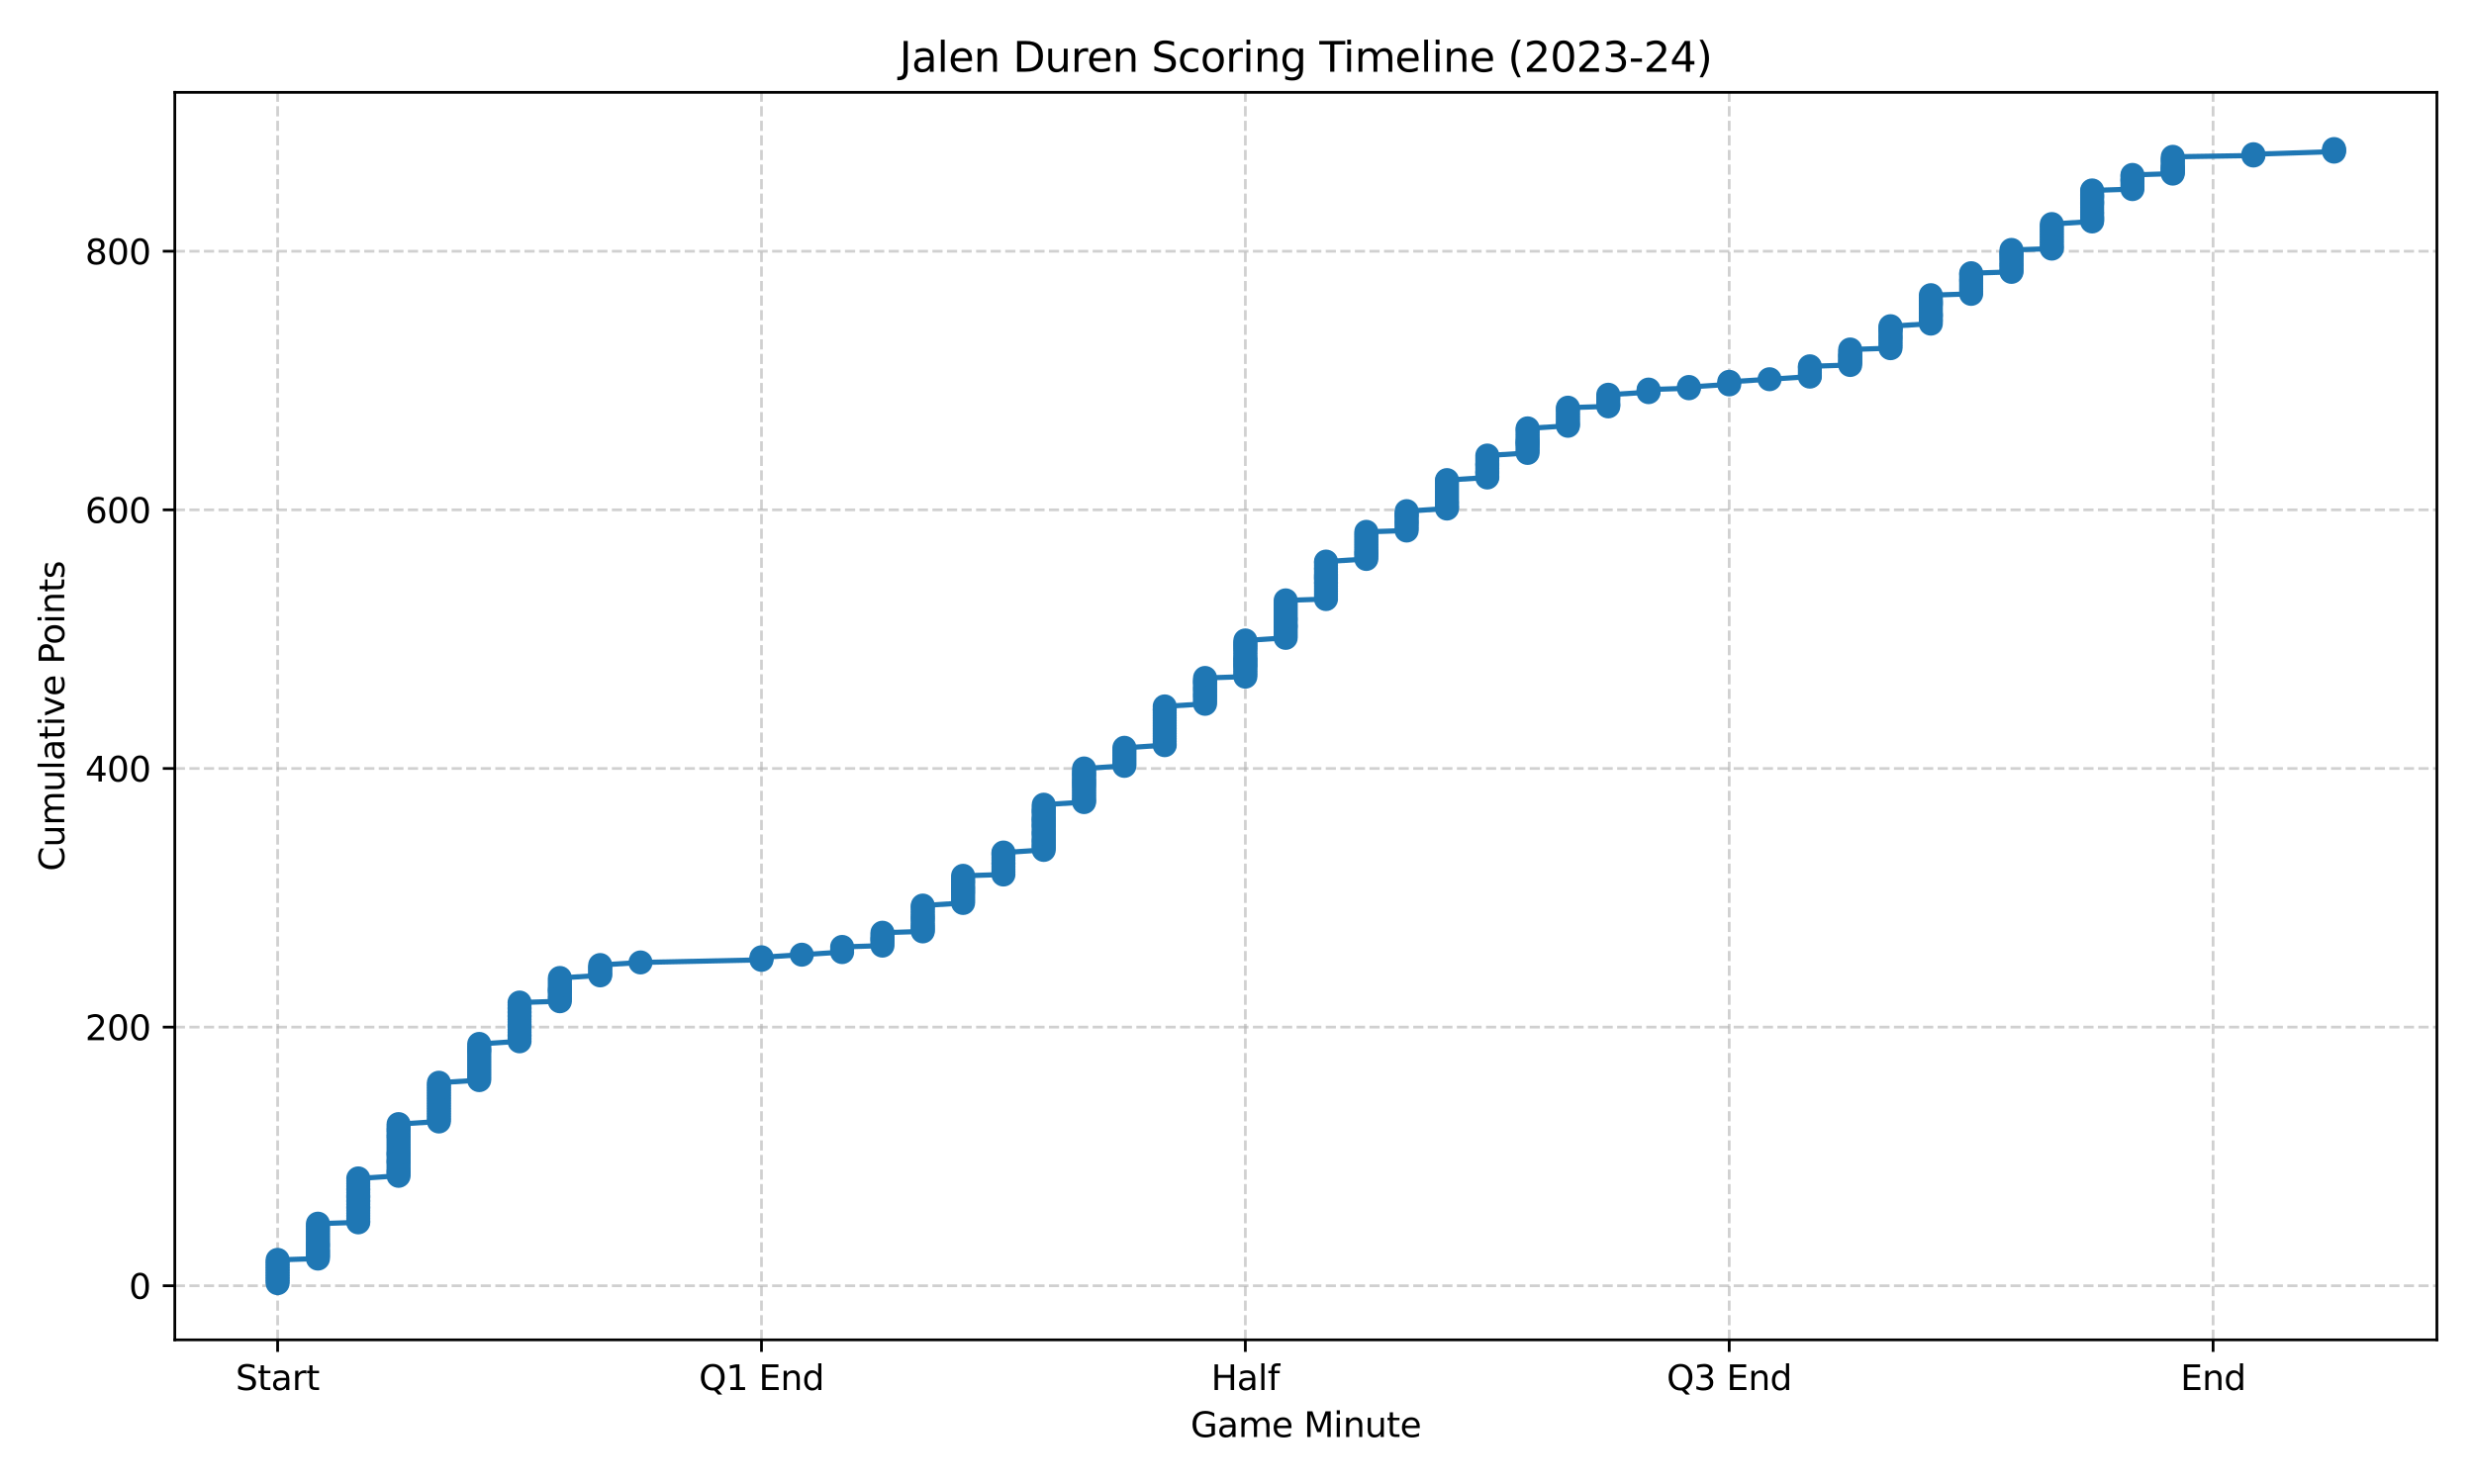 <?xml version="1.0" encoding="utf-8" standalone="no"?>
<!DOCTYPE svg PUBLIC "-//W3C//DTD SVG 1.1//EN"
  "http://www.w3.org/Graphics/SVG/1.1/DTD/svg11.dtd">
<svg xmlns:xlink="http://www.w3.org/1999/xlink" width="720pt" height="432pt" viewBox="0 0 720 432" xmlns="http://www.w3.org/2000/svg" version="1.1">
 <defs>
  <style type="text/css">*{stroke-linejoin: round; stroke-linecap: butt}</style>
 </defs>
 <g id="figure_1">
  <g id="patch_1">
   <path d="M 0 432 
L 720 432 
L 720 0 
L 0 0 
z
" style="fill: #ffffff"/>
  </g>
  <g id="axes_1">
   <g id="patch_2">
    <path d="M 50.87 390.04 
L 709.2 390.04 
L 709.2 26.88 
L 50.87 26.88 
z
" style="fill: #ffffff"/>
   </g>
   <g id="matplotlib.axis_1">
    <g id="xtick_1">
     <g id="line2d_1">
      <path d="M 80.794 390.04 
L 80.794 26.88 
" clip-path="url(#p9b373838b6)" style="fill: none; stroke-dasharray: 2.96,1.28; stroke-dashoffset: 0; stroke: #b0b0b0; stroke-opacity: 0.6; stroke-width: 0.8"/>
     </g>
     <g id="line2d_2">
      <defs>
       <path id="m9d1cf38863" d="M 0 0 
L 0 3.5 
" style="stroke: #000000; stroke-width: 0.8"/>
      </defs>
      <g>
       <use xlink:href="#m9d1cf38863" x="80.794" y="390.04" style="stroke: #000000; stroke-width: 0.8"/>
      </g>
     </g>
     <g id="text_1">
      <!-- Start -->
      <g transform="translate(68.58 404.638) scale(0.1 -0.1)">
       <defs>
        <path id="DejaVuSans-53" d="M 3425 4513 
L 3425 3897 
Q 3066 4069 2747 4153 
Q 2428 4238 2131 4238 
Q 1616 4238 1336 4038 
Q 1056 3838 1056 3469 
Q 1056 3159 1242 3001 
Q 1428 2844 1947 2747 
L 2328 2669 
Q 3034 2534 3370 2195 
Q 3706 1856 3706 1288 
Q 3706 609 3251 259 
Q 2797 -91 1919 -91 
Q 1588 -91 1214 -16 
Q 841 59 441 206 
L 441 856 
Q 825 641 1194 531 
Q 1563 422 1919 422 
Q 2459 422 2753 634 
Q 3047 847 3047 1241 
Q 3047 1584 2836 1778 
Q 2625 1972 2144 2069 
L 1759 2144 
Q 1053 2284 737 2584 
Q 422 2884 422 3419 
Q 422 4038 858 4394 
Q 1294 4750 2059 4750 
Q 2388 4750 2728 4690 
Q 3069 4631 3425 4513 
z
" transform="scale(0.016)"/>
        <path id="DejaVuSans-74" d="M 1172 4494 
L 1172 3500 
L 2356 3500 
L 2356 3053 
L 1172 3053 
L 1172 1153 
Q 1172 725 1289 603 
Q 1406 481 1766 481 
L 2356 481 
L 2356 0 
L 1766 0 
Q 1100 0 847 248 
Q 594 497 594 1153 
L 594 3053 
L 172 3053 
L 172 3500 
L 594 3500 
L 594 4494 
L 1172 4494 
z
" transform="scale(0.016)"/>
        <path id="DejaVuSans-61" d="M 2194 1759 
Q 1497 1759 1228 1600 
Q 959 1441 959 1056 
Q 959 750 1161 570 
Q 1363 391 1709 391 
Q 2188 391 2477 730 
Q 2766 1069 2766 1631 
L 2766 1759 
L 2194 1759 
z
M 3341 1997 
L 3341 0 
L 2766 0 
L 2766 531 
Q 2569 213 2275 61 
Q 1981 -91 1556 -91 
Q 1019 -91 701 211 
Q 384 513 384 1019 
Q 384 1609 779 1909 
Q 1175 2209 1959 2209 
L 2766 2209 
L 2766 2266 
Q 2766 2663 2505 2880 
Q 2244 3097 1772 3097 
Q 1472 3097 1187 3025 
Q 903 2953 641 2809 
L 641 3341 
Q 956 3463 1253 3523 
Q 1550 3584 1831 3584 
Q 2591 3584 2966 3190 
Q 3341 2797 3341 1997 
z
" transform="scale(0.016)"/>
        <path id="DejaVuSans-72" d="M 2631 2963 
Q 2534 3019 2420 3045 
Q 2306 3072 2169 3072 
Q 1681 3072 1420 2755 
Q 1159 2438 1159 1844 
L 1159 0 
L 581 0 
L 581 3500 
L 1159 3500 
L 1159 2956 
Q 1341 3275 1631 3429 
Q 1922 3584 2338 3584 
Q 2397 3584 2469 3576 
Q 2541 3569 2628 3553 
L 2631 2963 
z
" transform="scale(0.016)"/>
       </defs>
       <use xlink:href="#DejaVuSans-53"/>
       <use xlink:href="#DejaVuSans-74" transform="translate(63.477 0)"/>
       <use xlink:href="#DejaVuSans-61" transform="translate(102.686 0)"/>
       <use xlink:href="#DejaVuSans-72" transform="translate(163.965 0)"/>
       <use xlink:href="#DejaVuSans-74" transform="translate(205.078 0)"/>
      </g>
     </g>
    </g>
    <g id="xtick_2">
     <g id="line2d_3">
      <path d="M 221.613 390.04 
L 221.613 26.88 
" clip-path="url(#p9b373838b6)" style="fill: none; stroke-dasharray: 2.96,1.28; stroke-dashoffset: 0; stroke: #b0b0b0; stroke-opacity: 0.6; stroke-width: 0.8"/>
     </g>
     <g id="line2d_4">
      <g>
       <use xlink:href="#m9d1cf38863" x="221.613" y="390.04" style="stroke: #000000; stroke-width: 0.8"/>
      </g>
     </g>
     <g id="text_2">
      <!-- Q1 End -->
      <g transform="translate(203.405 404.638) scale(0.1 -0.1)">
       <defs>
        <path id="DejaVuSans-51" d="M 2522 4238 
Q 1834 4238 1429 3725 
Q 1025 3213 1025 2328 
Q 1025 1447 1429 934 
Q 1834 422 2522 422 
Q 3209 422 3611 934 
Q 4013 1447 4013 2328 
Q 4013 3213 3611 3725 
Q 3209 4238 2522 4238 
z
M 3406 84 
L 4238 -825 
L 3475 -825 
L 2784 -78 
Q 2681 -84 2626 -87 
Q 2572 -91 2522 -91 
Q 1538 -91 948 567 
Q 359 1225 359 2328 
Q 359 3434 948 4092 
Q 1538 4750 2522 4750 
Q 3503 4750 4090 4092 
Q 4678 3434 4678 2328 
Q 4678 1516 4351 937 
Q 4025 359 3406 84 
z
" transform="scale(0.016)"/>
        <path id="DejaVuSans-31" d="M 794 531 
L 1825 531 
L 1825 4091 
L 703 3866 
L 703 4441 
L 1819 4666 
L 2450 4666 
L 2450 531 
L 3481 531 
L 3481 0 
L 794 0 
L 794 531 
z
" transform="scale(0.016)"/>
        <path id="DejaVuSans-20" transform="scale(0.016)"/>
        <path id="DejaVuSans-45" d="M 628 4666 
L 3578 4666 
L 3578 4134 
L 1259 4134 
L 1259 2753 
L 3481 2753 
L 3481 2222 
L 1259 2222 
L 1259 531 
L 3634 531 
L 3634 0 
L 628 0 
L 628 4666 
z
" transform="scale(0.016)"/>
        <path id="DejaVuSans-6e" d="M 3513 2113 
L 3513 0 
L 2938 0 
L 2938 2094 
Q 2938 2591 2744 2837 
Q 2550 3084 2163 3084 
Q 1697 3084 1428 2787 
Q 1159 2491 1159 1978 
L 1159 0 
L 581 0 
L 581 3500 
L 1159 3500 
L 1159 2956 
Q 1366 3272 1645 3428 
Q 1925 3584 2291 3584 
Q 2894 3584 3203 3211 
Q 3513 2838 3513 2113 
z
" transform="scale(0.016)"/>
        <path id="DejaVuSans-64" d="M 2906 2969 
L 2906 4863 
L 3481 4863 
L 3481 0 
L 2906 0 
L 2906 525 
Q 2725 213 2448 61 
Q 2172 -91 1784 -91 
Q 1150 -91 751 415 
Q 353 922 353 1747 
Q 353 2572 751 3078 
Q 1150 3584 1784 3584 
Q 2172 3584 2448 3432 
Q 2725 3281 2906 2969 
z
M 947 1747 
Q 947 1113 1208 752 
Q 1469 391 1925 391 
Q 2381 391 2643 752 
Q 2906 1113 2906 1747 
Q 2906 2381 2643 2742 
Q 2381 3103 1925 3103 
Q 1469 3103 1208 2742 
Q 947 2381 947 1747 
z
" transform="scale(0.016)"/>
       </defs>
       <use xlink:href="#DejaVuSans-51"/>
       <use xlink:href="#DejaVuSans-31" transform="translate(78.711 0)"/>
       <use xlink:href="#DejaVuSans-20" transform="translate(142.334 0)"/>
       <use xlink:href="#DejaVuSans-45" transform="translate(174.121 0)"/>
       <use xlink:href="#DejaVuSans-6e" transform="translate(237.305 0)"/>
       <use xlink:href="#DejaVuSans-64" transform="translate(300.684 0)"/>
      </g>
     </g>
    </g>
    <g id="xtick_3">
     <g id="line2d_5">
      <path d="M 362.433 390.04 
L 362.433 26.88 
" clip-path="url(#p9b373838b6)" style="fill: none; stroke-dasharray: 2.96,1.28; stroke-dashoffset: 0; stroke: #b0b0b0; stroke-opacity: 0.6; stroke-width: 0.8"/>
     </g>
     <g id="line2d_6">
      <g>
       <use xlink:href="#m9d1cf38863" x="362.433" y="390.04" style="stroke: #000000; stroke-width: 0.8"/>
      </g>
     </g>
     <g id="text_3">
      <!-- Half -->
      <g transform="translate(352.459 404.638) scale(0.1 -0.1)">
       <defs>
        <path id="DejaVuSans-48" d="M 628 4666 
L 1259 4666 
L 1259 2753 
L 3553 2753 
L 3553 4666 
L 4184 4666 
L 4184 0 
L 3553 0 
L 3553 2222 
L 1259 2222 
L 1259 0 
L 628 0 
L 628 4666 
z
" transform="scale(0.016)"/>
        <path id="DejaVuSans-6c" d="M 603 4863 
L 1178 4863 
L 1178 0 
L 603 0 
L 603 4863 
z
" transform="scale(0.016)"/>
        <path id="DejaVuSans-66" d="M 2375 4863 
L 2375 4384 
L 1825 4384 
Q 1516 4384 1395 4259 
Q 1275 4134 1275 3809 
L 1275 3500 
L 2222 3500 
L 2222 3053 
L 1275 3053 
L 1275 0 
L 697 0 
L 697 3053 
L 147 3053 
L 147 3500 
L 697 3500 
L 697 3744 
Q 697 4328 969 4595 
Q 1241 4863 1831 4863 
L 2375 4863 
z
" transform="scale(0.016)"/>
       </defs>
       <use xlink:href="#DejaVuSans-48"/>
       <use xlink:href="#DejaVuSans-61" transform="translate(75.195 0)"/>
       <use xlink:href="#DejaVuSans-6c" transform="translate(136.475 0)"/>
       <use xlink:href="#DejaVuSans-66" transform="translate(164.258 0)"/>
      </g>
     </g>
    </g>
    <g id="xtick_4">
     <g id="line2d_7">
      <path d="M 503.252 390.04 
L 503.252 26.88 
" clip-path="url(#p9b373838b6)" style="fill: none; stroke-dasharray: 2.96,1.28; stroke-dashoffset: 0; stroke: #b0b0b0; stroke-opacity: 0.6; stroke-width: 0.8"/>
     </g>
     <g id="line2d_8">
      <g>
       <use xlink:href="#m9d1cf38863" x="503.252" y="390.04" style="stroke: #000000; stroke-width: 0.8"/>
      </g>
     </g>
     <g id="text_4">
      <!-- Q3 End -->
      <g transform="translate(485.043 404.638) scale(0.1 -0.1)">
       <defs>
        <path id="DejaVuSans-33" d="M 2597 2516 
Q 3050 2419 3304 2112 
Q 3559 1806 3559 1356 
Q 3559 666 3084 287 
Q 2609 -91 1734 -91 
Q 1441 -91 1130 -33 
Q 819 25 488 141 
L 488 750 
Q 750 597 1062 519 
Q 1375 441 1716 441 
Q 2309 441 2620 675 
Q 2931 909 2931 1356 
Q 2931 1769 2642 2001 
Q 2353 2234 1838 2234 
L 1294 2234 
L 1294 2753 
L 1863 2753 
Q 2328 2753 2575 2939 
Q 2822 3125 2822 3475 
Q 2822 3834 2567 4026 
Q 2313 4219 1838 4219 
Q 1578 4219 1281 4162 
Q 984 4106 628 3988 
L 628 4550 
Q 988 4650 1302 4700 
Q 1616 4750 1894 4750 
Q 2613 4750 3031 4423 
Q 3450 4097 3450 3541 
Q 3450 3153 3228 2886 
Q 3006 2619 2597 2516 
z
" transform="scale(0.016)"/>
       </defs>
       <use xlink:href="#DejaVuSans-51"/>
       <use xlink:href="#DejaVuSans-33" transform="translate(78.711 0)"/>
       <use xlink:href="#DejaVuSans-20" transform="translate(142.334 0)"/>
       <use xlink:href="#DejaVuSans-45" transform="translate(174.121 0)"/>
       <use xlink:href="#DejaVuSans-6e" transform="translate(237.305 0)"/>
       <use xlink:href="#DejaVuSans-64" transform="translate(300.684 0)"/>
      </g>
     </g>
    </g>
    <g id="xtick_5">
     <g id="line2d_9">
      <path d="M 644.071 390.04 
L 644.071 26.88 
" clip-path="url(#p9b373838b6)" style="fill: none; stroke-dasharray: 2.96,1.28; stroke-dashoffset: 0; stroke: #b0b0b0; stroke-opacity: 0.6; stroke-width: 0.8"/>
     </g>
     <g id="line2d_10">
      <g>
       <use xlink:href="#m9d1cf38863" x="644.071" y="390.04" style="stroke: #000000; stroke-width: 0.8"/>
      </g>
     </g>
     <g id="text_5">
      <!-- End -->
      <g transform="translate(634.569 404.638) scale(0.1 -0.1)">
       <use xlink:href="#DejaVuSans-45"/>
       <use xlink:href="#DejaVuSans-6e" transform="translate(63.184 0)"/>
       <use xlink:href="#DejaVuSans-64" transform="translate(126.562 0)"/>
      </g>
     </g>
    </g>
    <g id="text_6">
     <!-- Game Minute -->
     <g transform="translate(346.483 418.317) scale(0.1 -0.1)">
      <defs>
       <path id="DejaVuSans-47" d="M 3809 666 
L 3809 1919 
L 2778 1919 
L 2778 2438 
L 4434 2438 
L 4434 434 
Q 4069 175 3628 42 
Q 3188 -91 2688 -91 
Q 1594 -91 976 548 
Q 359 1188 359 2328 
Q 359 3472 976 4111 
Q 1594 4750 2688 4750 
Q 3144 4750 3555 4637 
Q 3966 4525 4313 4306 
L 4313 3634 
Q 3963 3931 3569 4081 
Q 3175 4231 2741 4231 
Q 1884 4231 1454 3753 
Q 1025 3275 1025 2328 
Q 1025 1384 1454 906 
Q 1884 428 2741 428 
Q 3075 428 3337 486 
Q 3600 544 3809 666 
z
" transform="scale(0.016)"/>
       <path id="DejaVuSans-6d" d="M 3328 2828 
Q 3544 3216 3844 3400 
Q 4144 3584 4550 3584 
Q 5097 3584 5394 3201 
Q 5691 2819 5691 2113 
L 5691 0 
L 5113 0 
L 5113 2094 
Q 5113 2597 4934 2840 
Q 4756 3084 4391 3084 
Q 3944 3084 3684 2787 
Q 3425 2491 3425 1978 
L 3425 0 
L 2847 0 
L 2847 2094 
Q 2847 2600 2669 2842 
Q 2491 3084 2119 3084 
Q 1678 3084 1418 2786 
Q 1159 2488 1159 1978 
L 1159 0 
L 581 0 
L 581 3500 
L 1159 3500 
L 1159 2956 
Q 1356 3278 1631 3431 
Q 1906 3584 2284 3584 
Q 2666 3584 2933 3390 
Q 3200 3197 3328 2828 
z
" transform="scale(0.016)"/>
       <path id="DejaVuSans-65" d="M 3597 1894 
L 3597 1613 
L 953 1613 
Q 991 1019 1311 708 
Q 1631 397 2203 397 
Q 2534 397 2845 478 
Q 3156 559 3463 722 
L 3463 178 
Q 3153 47 2828 -22 
Q 2503 -91 2169 -91 
Q 1331 -91 842 396 
Q 353 884 353 1716 
Q 353 2575 817 3079 
Q 1281 3584 2069 3584 
Q 2775 3584 3186 3129 
Q 3597 2675 3597 1894 
z
M 3022 2063 
Q 3016 2534 2758 2815 
Q 2500 3097 2075 3097 
Q 1594 3097 1305 2825 
Q 1016 2553 972 2059 
L 3022 2063 
z
" transform="scale(0.016)"/>
       <path id="DejaVuSans-4d" d="M 628 4666 
L 1569 4666 
L 2759 1491 
L 3956 4666 
L 4897 4666 
L 4897 0 
L 4281 0 
L 4281 4097 
L 3078 897 
L 2444 897 
L 1241 4097 
L 1241 0 
L 628 0 
L 628 4666 
z
" transform="scale(0.016)"/>
       <path id="DejaVuSans-69" d="M 603 3500 
L 1178 3500 
L 1178 0 
L 603 0 
L 603 3500 
z
M 603 4863 
L 1178 4863 
L 1178 4134 
L 603 4134 
L 603 4863 
z
" transform="scale(0.016)"/>
       <path id="DejaVuSans-75" d="M 544 1381 
L 544 3500 
L 1119 3500 
L 1119 1403 
Q 1119 906 1312 657 
Q 1506 409 1894 409 
Q 2359 409 2629 706 
Q 2900 1003 2900 1516 
L 2900 3500 
L 3475 3500 
L 3475 0 
L 2900 0 
L 2900 538 
Q 2691 219 2414 64 
Q 2138 -91 1772 -91 
Q 1169 -91 856 284 
Q 544 659 544 1381 
z
M 1991 3584 
L 1991 3584 
z
" transform="scale(0.016)"/>
      </defs>
      <use xlink:href="#DejaVuSans-47"/>
      <use xlink:href="#DejaVuSans-61" transform="translate(77.49 0)"/>
      <use xlink:href="#DejaVuSans-6d" transform="translate(138.77 0)"/>
      <use xlink:href="#DejaVuSans-65" transform="translate(236.182 0)"/>
      <use xlink:href="#DejaVuSans-20" transform="translate(297.705 0)"/>
      <use xlink:href="#DejaVuSans-4d" transform="translate(329.492 0)"/>
      <use xlink:href="#DejaVuSans-69" transform="translate(415.771 0)"/>
      <use xlink:href="#DejaVuSans-6e" transform="translate(443.555 0)"/>
      <use xlink:href="#DejaVuSans-75" transform="translate(506.934 0)"/>
      <use xlink:href="#DejaVuSans-74" transform="translate(570.312 0)"/>
      <use xlink:href="#DejaVuSans-65" transform="translate(609.521 0)"/>
     </g>
    </g>
   </g>
   <g id="matplotlib.axis_2">
    <g id="ytick_1">
     <g id="line2d_11">
      <path d="M 50.87 374.286 
L 709.2 374.286 
" clip-path="url(#p9b373838b6)" style="fill: none; stroke-dasharray: 2.96,1.28; stroke-dashoffset: 0; stroke: #b0b0b0; stroke-opacity: 0.6; stroke-width: 0.8"/>
     </g>
     <g id="line2d_12">
      <defs>
       <path id="mead54e80de" d="M 0 0 
L -3.5 0 
" style="stroke: #000000; stroke-width: 0.8"/>
      </defs>
      <g>
       <use xlink:href="#mead54e80de" x="50.87" y="374.286" style="stroke: #000000; stroke-width: 0.8"/>
      </g>
     </g>
     <g id="text_7">
      <!-- 0 -->
      <g transform="translate(37.508 378.085) scale(0.1 -0.1)">
       <defs>
        <path id="DejaVuSans-30" d="M 2034 4250 
Q 1547 4250 1301 3770 
Q 1056 3291 1056 2328 
Q 1056 1369 1301 889 
Q 1547 409 2034 409 
Q 2525 409 2770 889 
Q 3016 1369 3016 2328 
Q 3016 3291 2770 3770 
Q 2525 4250 2034 4250 
z
M 2034 4750 
Q 2819 4750 3233 4129 
Q 3647 3509 3647 2328 
Q 3647 1150 3233 529 
Q 2819 -91 2034 -91 
Q 1250 -91 836 529 
Q 422 1150 422 2328 
Q 422 3509 836 4129 
Q 1250 4750 2034 4750 
z
" transform="scale(0.016)"/>
       </defs>
       <use xlink:href="#DejaVuSans-30"/>
      </g>
     </g>
    </g>
    <g id="ytick_2">
     <g id="line2d_13">
      <path d="M 50.87 298.996 
L 709.2 298.996 
" clip-path="url(#p9b373838b6)" style="fill: none; stroke-dasharray: 2.96,1.28; stroke-dashoffset: 0; stroke: #b0b0b0; stroke-opacity: 0.6; stroke-width: 0.8"/>
     </g>
     <g id="line2d_14">
      <g>
       <use xlink:href="#mead54e80de" x="50.87" y="298.996" style="stroke: #000000; stroke-width: 0.8"/>
      </g>
     </g>
     <g id="text_8">
      <!-- 200 -->
      <g transform="translate(24.782 302.795) scale(0.1 -0.1)">
       <defs>
        <path id="DejaVuSans-32" d="M 1228 531 
L 3431 531 
L 3431 0 
L 469 0 
L 469 531 
Q 828 903 1448 1529 
Q 2069 2156 2228 2338 
Q 2531 2678 2651 2914 
Q 2772 3150 2772 3378 
Q 2772 3750 2511 3984 
Q 2250 4219 1831 4219 
Q 1534 4219 1204 4116 
Q 875 4013 500 3803 
L 500 4441 
Q 881 4594 1212 4672 
Q 1544 4750 1819 4750 
Q 2544 4750 2975 4387 
Q 3406 4025 3406 3419 
Q 3406 3131 3298 2873 
Q 3191 2616 2906 2266 
Q 2828 2175 2409 1742 
Q 1991 1309 1228 531 
z
" transform="scale(0.016)"/>
       </defs>
       <use xlink:href="#DejaVuSans-32"/>
       <use xlink:href="#DejaVuSans-30" transform="translate(63.623 0)"/>
       <use xlink:href="#DejaVuSans-30" transform="translate(127.246 0)"/>
      </g>
     </g>
    </g>
    <g id="ytick_3">
     <g id="line2d_15">
      <path d="M 50.87 223.706 
L 709.2 223.706 
" clip-path="url(#p9b373838b6)" style="fill: none; stroke-dasharray: 2.96,1.28; stroke-dashoffset: 0; stroke: #b0b0b0; stroke-opacity: 0.6; stroke-width: 0.8"/>
     </g>
     <g id="line2d_16">
      <g>
       <use xlink:href="#mead54e80de" x="50.87" y="223.706" style="stroke: #000000; stroke-width: 0.8"/>
      </g>
     </g>
     <g id="text_9">
      <!-- 400 -->
      <g transform="translate(24.782 227.505) scale(0.1 -0.1)">
       <defs>
        <path id="DejaVuSans-34" d="M 2419 4116 
L 825 1625 
L 2419 1625 
L 2419 4116 
z
M 2253 4666 
L 3047 4666 
L 3047 1625 
L 3713 1625 
L 3713 1100 
L 3047 1100 
L 3047 0 
L 2419 0 
L 2419 1100 
L 313 1100 
L 313 1709 
L 2253 4666 
z
" transform="scale(0.016)"/>
       </defs>
       <use xlink:href="#DejaVuSans-34"/>
       <use xlink:href="#DejaVuSans-30" transform="translate(63.623 0)"/>
       <use xlink:href="#DejaVuSans-30" transform="translate(127.246 0)"/>
      </g>
     </g>
    </g>
    <g id="ytick_4">
     <g id="line2d_17">
      <path d="M 50.87 148.416 
L 709.2 148.416 
" clip-path="url(#p9b373838b6)" style="fill: none; stroke-dasharray: 2.96,1.28; stroke-dashoffset: 0; stroke: #b0b0b0; stroke-opacity: 0.6; stroke-width: 0.8"/>
     </g>
     <g id="line2d_18">
      <g>
       <use xlink:href="#mead54e80de" x="50.87" y="148.416" style="stroke: #000000; stroke-width: 0.8"/>
      </g>
     </g>
     <g id="text_10">
      <!-- 600 -->
      <g transform="translate(24.782 152.216) scale(0.1 -0.1)">
       <defs>
        <path id="DejaVuSans-36" d="M 2113 2584 
Q 1688 2584 1439 2293 
Q 1191 2003 1191 1497 
Q 1191 994 1439 701 
Q 1688 409 2113 409 
Q 2538 409 2786 701 
Q 3034 994 3034 1497 
Q 3034 2003 2786 2293 
Q 2538 2584 2113 2584 
z
M 3366 4563 
L 3366 3988 
Q 3128 4100 2886 4159 
Q 2644 4219 2406 4219 
Q 1781 4219 1451 3797 
Q 1122 3375 1075 2522 
Q 1259 2794 1537 2939 
Q 1816 3084 2150 3084 
Q 2853 3084 3261 2657 
Q 3669 2231 3669 1497 
Q 3669 778 3244 343 
Q 2819 -91 2113 -91 
Q 1303 -91 875 529 
Q 447 1150 447 2328 
Q 447 3434 972 4092 
Q 1497 4750 2381 4750 
Q 2619 4750 2861 4703 
Q 3103 4656 3366 4563 
z
" transform="scale(0.016)"/>
       </defs>
       <use xlink:href="#DejaVuSans-36"/>
       <use xlink:href="#DejaVuSans-30" transform="translate(63.623 0)"/>
       <use xlink:href="#DejaVuSans-30" transform="translate(127.246 0)"/>
      </g>
     </g>
    </g>
    <g id="ytick_5">
     <g id="line2d_19">
      <path d="M 50.87 73.127 
L 709.2 73.127 
" clip-path="url(#p9b373838b6)" style="fill: none; stroke-dasharray: 2.96,1.28; stroke-dashoffset: 0; stroke: #b0b0b0; stroke-opacity: 0.6; stroke-width: 0.8"/>
     </g>
     <g id="line2d_20">
      <g>
       <use xlink:href="#mead54e80de" x="50.87" y="73.127" style="stroke: #000000; stroke-width: 0.8"/>
      </g>
     </g>
     <g id="text_11">
      <!-- 800 -->
      <g transform="translate(24.782 76.926) scale(0.1 -0.1)">
       <defs>
        <path id="DejaVuSans-38" d="M 2034 2216 
Q 1584 2216 1326 1975 
Q 1069 1734 1069 1313 
Q 1069 891 1326 650 
Q 1584 409 2034 409 
Q 2484 409 2743 651 
Q 3003 894 3003 1313 
Q 3003 1734 2745 1975 
Q 2488 2216 2034 2216 
z
M 1403 2484 
Q 997 2584 770 2862 
Q 544 3141 544 3541 
Q 544 4100 942 4425 
Q 1341 4750 2034 4750 
Q 2731 4750 3128 4425 
Q 3525 4100 3525 3541 
Q 3525 3141 3298 2862 
Q 3072 2584 2669 2484 
Q 3125 2378 3379 2068 
Q 3634 1759 3634 1313 
Q 3634 634 3220 271 
Q 2806 -91 2034 -91 
Q 1263 -91 848 271 
Q 434 634 434 1313 
Q 434 1759 690 2068 
Q 947 2378 1403 2484 
z
M 1172 3481 
Q 1172 3119 1398 2916 
Q 1625 2713 2034 2713 
Q 2441 2713 2670 2916 
Q 2900 3119 2900 3481 
Q 2900 3844 2670 4047 
Q 2441 4250 2034 4250 
Q 1625 4250 1398 4047 
Q 1172 3844 1172 3481 
z
" transform="scale(0.016)"/>
       </defs>
       <use xlink:href="#DejaVuSans-38"/>
       <use xlink:href="#DejaVuSans-30" transform="translate(63.623 0)"/>
       <use xlink:href="#DejaVuSans-30" transform="translate(127.246 0)"/>
      </g>
     </g>
    </g>
    <g id="text_12">
     <!-- Cumulative Points -->
     <g transform="translate(18.703 253.602) rotate(-90) scale(0.1 -0.1)">
      <defs>
       <path id="DejaVuSans-43" d="M 4122 4306 
L 4122 3641 
Q 3803 3938 3442 4084 
Q 3081 4231 2675 4231 
Q 1875 4231 1450 3742 
Q 1025 3253 1025 2328 
Q 1025 1406 1450 917 
Q 1875 428 2675 428 
Q 3081 428 3442 575 
Q 3803 722 4122 1019 
L 4122 359 
Q 3791 134 3420 21 
Q 3050 -91 2638 -91 
Q 1578 -91 968 557 
Q 359 1206 359 2328 
Q 359 3453 968 4101 
Q 1578 4750 2638 4750 
Q 3056 4750 3426 4639 
Q 3797 4528 4122 4306 
z
" transform="scale(0.016)"/>
       <path id="DejaVuSans-76" d="M 191 3500 
L 800 3500 
L 1894 563 
L 2988 3500 
L 3597 3500 
L 2284 0 
L 1503 0 
L 191 3500 
z
" transform="scale(0.016)"/>
       <path id="DejaVuSans-50" d="M 1259 4147 
L 1259 2394 
L 2053 2394 
Q 2494 2394 2734 2622 
Q 2975 2850 2975 3272 
Q 2975 3691 2734 3919 
Q 2494 4147 2053 4147 
L 1259 4147 
z
M 628 4666 
L 2053 4666 
Q 2838 4666 3239 4311 
Q 3641 3956 3641 3272 
Q 3641 2581 3239 2228 
Q 2838 1875 2053 1875 
L 1259 1875 
L 1259 0 
L 628 0 
L 628 4666 
z
" transform="scale(0.016)"/>
       <path id="DejaVuSans-6f" d="M 1959 3097 
Q 1497 3097 1228 2736 
Q 959 2375 959 1747 
Q 959 1119 1226 758 
Q 1494 397 1959 397 
Q 2419 397 2687 759 
Q 2956 1122 2956 1747 
Q 2956 2369 2687 2733 
Q 2419 3097 1959 3097 
z
M 1959 3584 
Q 2709 3584 3137 3096 
Q 3566 2609 3566 1747 
Q 3566 888 3137 398 
Q 2709 -91 1959 -91 
Q 1206 -91 779 398 
Q 353 888 353 1747 
Q 353 2609 779 3096 
Q 1206 3584 1959 3584 
z
" transform="scale(0.016)"/>
       <path id="DejaVuSans-73" d="M 2834 3397 
L 2834 2853 
Q 2591 2978 2328 3040 
Q 2066 3103 1784 3103 
Q 1356 3103 1142 2972 
Q 928 2841 928 2578 
Q 928 2378 1081 2264 
Q 1234 2150 1697 2047 
L 1894 2003 
Q 2506 1872 2764 1633 
Q 3022 1394 3022 966 
Q 3022 478 2636 193 
Q 2250 -91 1575 -91 
Q 1294 -91 989 -36 
Q 684 19 347 128 
L 347 722 
Q 666 556 975 473 
Q 1284 391 1588 391 
Q 1994 391 2212 530 
Q 2431 669 2431 922 
Q 2431 1156 2273 1281 
Q 2116 1406 1581 1522 
L 1381 1569 
Q 847 1681 609 1914 
Q 372 2147 372 2553 
Q 372 3047 722 3315 
Q 1072 3584 1716 3584 
Q 2034 3584 2315 3537 
Q 2597 3491 2834 3397 
z
" transform="scale(0.016)"/>
      </defs>
      <use xlink:href="#DejaVuSans-43"/>
      <use xlink:href="#DejaVuSans-75" transform="translate(69.824 0)"/>
      <use xlink:href="#DejaVuSans-6d" transform="translate(133.203 0)"/>
      <use xlink:href="#DejaVuSans-75" transform="translate(230.615 0)"/>
      <use xlink:href="#DejaVuSans-6c" transform="translate(293.994 0)"/>
      <use xlink:href="#DejaVuSans-61" transform="translate(321.777 0)"/>
      <use xlink:href="#DejaVuSans-74" transform="translate(383.057 0)"/>
      <use xlink:href="#DejaVuSans-69" transform="translate(422.266 0)"/>
      <use xlink:href="#DejaVuSans-76" transform="translate(450.049 0)"/>
      <use xlink:href="#DejaVuSans-65" transform="translate(509.229 0)"/>
      <use xlink:href="#DejaVuSans-20" transform="translate(570.752 0)"/>
      <use xlink:href="#DejaVuSans-50" transform="translate(602.539 0)"/>
      <use xlink:href="#DejaVuSans-6f" transform="translate(659.217 0)"/>
      <use xlink:href="#DejaVuSans-69" transform="translate(720.398 0)"/>
      <use xlink:href="#DejaVuSans-6e" transform="translate(748.182 0)"/>
      <use xlink:href="#DejaVuSans-74" transform="translate(811.561 0)"/>
      <use xlink:href="#DejaVuSans-73" transform="translate(850.77 0)"/>
     </g>
    </g>
   </g>
   <g id="line2d_21">
    <path d="M 80.794 373.533 
L 80.794 366.757 
L 92.529 366.38 
L 92.529 356.216 
L 104.264 355.84 
L 104.264 343.04 
L 115.999 342.287 
L 115.999 327.23 
L 127.734 326.477 
L 127.734 315.183 
L 139.469 314.43 
L 139.469 303.89 
L 151.204 303.137 
L 151.204 291.843 
L 162.939 291.467 
L 162.939 284.691 
L 174.674 283.938 
L 174.674 280.926 
L 186.409 280.173 
L 221.613 279.421 
L 221.613 278.668 
L 245.083 277.162 
L 245.083 275.656 
L 256.818 275.28 
L 256.818 271.515 
L 268.553 271.139 
L 268.553 263.61 
L 280.288 262.857 
L 280.288 254.951 
L 292.023 254.575 
L 292.023 248.175 
L 303.758 247.422 
L 303.758 234.247 
L 315.493 233.494 
L 315.493 223.706 
L 327.228 222.953 
L 327.228 217.683 
L 338.963 216.93 
L 338.963 205.637 
L 350.698 204.884 
L 350.698 197.355 
L 362.433 196.978 
L 362.433 186.438 
L 374.168 185.685 
L 374.168 174.768 
L 385.902 174.391 
L 385.902 163.474 
L 397.637 162.721 
L 397.637 154.816 
L 409.372 154.44 
L 409.372 148.793 
L 421.107 148.04 
L 421.107 139.758 
L 432.842 139.005 
L 432.842 132.606 
L 444.577 131.853 
L 444.577 124.7 
L 456.312 123.947 
L 456.312 118.677 
L 468.047 118.301 
L 468.047 114.913 
L 479.782 114.16 
L 479.782 113.407 
L 491.517 113.03 
L 491.517 112.654 
L 503.252 111.901 
L 503.252 111.148 
L 526.722 109.642 
L 526.722 106.631 
L 538.457 106.254 
L 538.457 101.737 
L 550.192 101.36 
L 550.192 94.961 
L 561.927 94.208 
L 561.927 85.926 
L 573.661 85.55 
L 573.661 79.526 
L 585.396 79.15 
L 585.396 72.75 
L 597.131 72.374 
L 597.131 65.221 
L 608.866 64.468 
L 608.866 55.434 
L 620.601 55.057 
L 620.601 50.916 
L 632.336 50.54 
L 632.336 45.646 
L 655.806 45.27 
L 655.806 44.893 
L 679.276 44.14 
L 679.276 43.387 
L 679.276 43.387 
" clip-path="url(#p9b373838b6)" style="fill: none; stroke: #1f77b4; stroke-width: 1.5; stroke-linecap: square"/>
    <defs>
     <path id="m2fe2abfabf" d="M 0 3 
C 0.796 3 1.559 2.684 2.121 2.121 
C 2.684 1.559 3 0.796 3 0 
C 3 -0.796 2.684 -1.559 2.121 -2.121 
C 1.559 -2.684 0.796 -3 0 -3 
C -0.796 -3 -1.559 -2.684 -2.121 -2.121 
C -2.684 -1.559 -3 -0.796 -3 0 
C -3 0.796 -2.684 1.559 -2.121 2.121 
C -1.559 2.684 -0.796 3 0 3 
z
" style="stroke: #1f77b4"/>
    </defs>
    <g clip-path="url(#p9b373838b6)">
     <use xlink:href="#m2fe2abfabf" x="80.794" y="373.533" style="fill: #1f77b4; stroke: #1f77b4"/>
     <use xlink:href="#m2fe2abfabf" x="80.794" y="372.78" style="fill: #1f77b4; stroke: #1f77b4"/>
     <use xlink:href="#m2fe2abfabf" x="80.794" y="372.027" style="fill: #1f77b4; stroke: #1f77b4"/>
     <use xlink:href="#m2fe2abfabf" x="80.794" y="371.274" style="fill: #1f77b4; stroke: #1f77b4"/>
     <use xlink:href="#m2fe2abfabf" x="80.794" y="370.521" style="fill: #1f77b4; stroke: #1f77b4"/>
     <use xlink:href="#m2fe2abfabf" x="80.794" y="369.768" style="fill: #1f77b4; stroke: #1f77b4"/>
     <use xlink:href="#m2fe2abfabf" x="80.794" y="369.015" style="fill: #1f77b4; stroke: #1f77b4"/>
     <use xlink:href="#m2fe2abfabf" x="80.794" y="368.262" style="fill: #1f77b4; stroke: #1f77b4"/>
     <use xlink:href="#m2fe2abfabf" x="80.794" y="367.51" style="fill: #1f77b4; stroke: #1f77b4"/>
     <use xlink:href="#m2fe2abfabf" x="80.794" y="366.757" style="fill: #1f77b4; stroke: #1f77b4"/>
     <use xlink:href="#m2fe2abfabf" x="92.529" y="366.38" style="fill: #1f77b4; stroke: #1f77b4"/>
     <use xlink:href="#m2fe2abfabf" x="92.529" y="365.627" style="fill: #1f77b4; stroke: #1f77b4"/>
     <use xlink:href="#m2fe2abfabf" x="92.529" y="365.251" style="fill: #1f77b4; stroke: #1f77b4"/>
     <use xlink:href="#m2fe2abfabf" x="92.529" y="364.498" style="fill: #1f77b4; stroke: #1f77b4"/>
     <use xlink:href="#m2fe2abfabf" x="92.529" y="364.122" style="fill: #1f77b4; stroke: #1f77b4"/>
     <use xlink:href="#m2fe2abfabf" x="92.529" y="363.369" style="fill: #1f77b4; stroke: #1f77b4"/>
     <use xlink:href="#m2fe2abfabf" x="92.529" y="362.616" style="fill: #1f77b4; stroke: #1f77b4"/>
     <use xlink:href="#m2fe2abfabf" x="92.529" y="362.239" style="fill: #1f77b4; stroke: #1f77b4"/>
     <use xlink:href="#m2fe2abfabf" x="92.529" y="361.486" style="fill: #1f77b4; stroke: #1f77b4"/>
     <use xlink:href="#m2fe2abfabf" x="92.529" y="360.733" style="fill: #1f77b4; stroke: #1f77b4"/>
     <use xlink:href="#m2fe2abfabf" x="92.529" y="359.981" style="fill: #1f77b4; stroke: #1f77b4"/>
     <use xlink:href="#m2fe2abfabf" x="92.529" y="359.228" style="fill: #1f77b4; stroke: #1f77b4"/>
     <use xlink:href="#m2fe2abfabf" x="92.529" y="358.475" style="fill: #1f77b4; stroke: #1f77b4"/>
     <use xlink:href="#m2fe2abfabf" x="92.529" y="357.722" style="fill: #1f77b4; stroke: #1f77b4"/>
     <use xlink:href="#m2fe2abfabf" x="92.529" y="356.969" style="fill: #1f77b4; stroke: #1f77b4"/>
     <use xlink:href="#m2fe2abfabf" x="92.529" y="356.216" style="fill: #1f77b4; stroke: #1f77b4"/>
     <use xlink:href="#m2fe2abfabf" x="104.264" y="355.84" style="fill: #1f77b4; stroke: #1f77b4"/>
     <use xlink:href="#m2fe2abfabf" x="104.264" y="355.463" style="fill: #1f77b4; stroke: #1f77b4"/>
     <use xlink:href="#m2fe2abfabf" x="104.264" y="354.71" style="fill: #1f77b4; stroke: #1f77b4"/>
     <use xlink:href="#m2fe2abfabf" x="104.264" y="353.957" style="fill: #1f77b4; stroke: #1f77b4"/>
     <use xlink:href="#m2fe2abfabf" x="104.264" y="353.205" style="fill: #1f77b4; stroke: #1f77b4"/>
     <use xlink:href="#m2fe2abfabf" x="104.264" y="352.452" style="fill: #1f77b4; stroke: #1f77b4"/>
     <use xlink:href="#m2fe2abfabf" x="104.264" y="351.699" style="fill: #1f77b4; stroke: #1f77b4"/>
     <use xlink:href="#m2fe2abfabf" x="104.264" y="351.322" style="fill: #1f77b4; stroke: #1f77b4"/>
     <use xlink:href="#m2fe2abfabf" x="104.264" y="350.569" style="fill: #1f77b4; stroke: #1f77b4"/>
     <use xlink:href="#m2fe2abfabf" x="104.264" y="349.816" style="fill: #1f77b4; stroke: #1f77b4"/>
     <use xlink:href="#m2fe2abfabf" x="104.264" y="349.44" style="fill: #1f77b4; stroke: #1f77b4"/>
     <use xlink:href="#m2fe2abfabf" x="104.264" y="348.687" style="fill: #1f77b4; stroke: #1f77b4"/>
     <use xlink:href="#m2fe2abfabf" x="104.264" y="348.311" style="fill: #1f77b4; stroke: #1f77b4"/>
     <use xlink:href="#m2fe2abfabf" x="104.264" y="347.934" style="fill: #1f77b4; stroke: #1f77b4"/>
     <use xlink:href="#m2fe2abfabf" x="104.264" y="347.181" style="fill: #1f77b4; stroke: #1f77b4"/>
     <use xlink:href="#m2fe2abfabf" x="104.264" y="346.428" style="fill: #1f77b4; stroke: #1f77b4"/>
     <use xlink:href="#m2fe2abfabf" x="104.264" y="346.052" style="fill: #1f77b4; stroke: #1f77b4"/>
     <use xlink:href="#m2fe2abfabf" x="104.264" y="345.299" style="fill: #1f77b4; stroke: #1f77b4"/>
     <use xlink:href="#m2fe2abfabf" x="104.264" y="344.546" style="fill: #1f77b4; stroke: #1f77b4"/>
     <use xlink:href="#m2fe2abfabf" x="104.264" y="343.793" style="fill: #1f77b4; stroke: #1f77b4"/>
     <use xlink:href="#m2fe2abfabf" x="104.264" y="343.04" style="fill: #1f77b4; stroke: #1f77b4"/>
     <use xlink:href="#m2fe2abfabf" x="115.999" y="342.287" style="fill: #1f77b4; stroke: #1f77b4"/>
     <use xlink:href="#m2fe2abfabf" x="115.999" y="341.535" style="fill: #1f77b4; stroke: #1f77b4"/>
     <use xlink:href="#m2fe2abfabf" x="115.999" y="341.158" style="fill: #1f77b4; stroke: #1f77b4"/>
     <use xlink:href="#m2fe2abfabf" x="115.999" y="340.782" style="fill: #1f77b4; stroke: #1f77b4"/>
     <use xlink:href="#m2fe2abfabf" x="115.999" y="340.029" style="fill: #1f77b4; stroke: #1f77b4"/>
     <use xlink:href="#m2fe2abfabf" x="115.999" y="339.276" style="fill: #1f77b4; stroke: #1f77b4"/>
     <use xlink:href="#m2fe2abfabf" x="115.999" y="338.523" style="fill: #1f77b4; stroke: #1f77b4"/>
     <use xlink:href="#m2fe2abfabf" x="115.999" y="338.147" style="fill: #1f77b4; stroke: #1f77b4"/>
     <use xlink:href="#m2fe2abfabf" x="115.999" y="337.77" style="fill: #1f77b4; stroke: #1f77b4"/>
     <use xlink:href="#m2fe2abfabf" x="115.999" y="337.017" style="fill: #1f77b4; stroke: #1f77b4"/>
     <use xlink:href="#m2fe2abfabf" x="115.999" y="336.264" style="fill: #1f77b4; stroke: #1f77b4"/>
     <use xlink:href="#m2fe2abfabf" x="115.999" y="335.888" style="fill: #1f77b4; stroke: #1f77b4"/>
     <use xlink:href="#m2fe2abfabf" x="115.999" y="335.511" style="fill: #1f77b4; stroke: #1f77b4"/>
     <use xlink:href="#m2fe2abfabf" x="115.999" y="334.759" style="fill: #1f77b4; stroke: #1f77b4"/>
     <use xlink:href="#m2fe2abfabf" x="115.999" y="334.006" style="fill: #1f77b4; stroke: #1f77b4"/>
     <use xlink:href="#m2fe2abfabf" x="115.999" y="333.253" style="fill: #1f77b4; stroke: #1f77b4"/>
     <use xlink:href="#m2fe2abfabf" x="115.999" y="332.5" style="fill: #1f77b4; stroke: #1f77b4"/>
     <use xlink:href="#m2fe2abfabf" x="115.999" y="331.747" style="fill: #1f77b4; stroke: #1f77b4"/>
     <use xlink:href="#m2fe2abfabf" x="115.999" y="330.994" style="fill: #1f77b4; stroke: #1f77b4"/>
     <use xlink:href="#m2fe2abfabf" x="115.999" y="330.618" style="fill: #1f77b4; stroke: #1f77b4"/>
     <use xlink:href="#m2fe2abfabf" x="115.999" y="329.865" style="fill: #1f77b4; stroke: #1f77b4"/>
     <use xlink:href="#m2fe2abfabf" x="115.999" y="329.112" style="fill: #1f77b4; stroke: #1f77b4"/>
     <use xlink:href="#m2fe2abfabf" x="115.999" y="328.735" style="fill: #1f77b4; stroke: #1f77b4"/>
     <use xlink:href="#m2fe2abfabf" x="115.999" y="327.982" style="fill: #1f77b4; stroke: #1f77b4"/>
     <use xlink:href="#m2fe2abfabf" x="115.999" y="327.23" style="fill: #1f77b4; stroke: #1f77b4"/>
     <use xlink:href="#m2fe2abfabf" x="127.734" y="326.477" style="fill: #1f77b4; stroke: #1f77b4"/>
     <use xlink:href="#m2fe2abfabf" x="127.734" y="325.724" style="fill: #1f77b4; stroke: #1f77b4"/>
     <use xlink:href="#m2fe2abfabf" x="127.734" y="324.971" style="fill: #1f77b4; stroke: #1f77b4"/>
     <use xlink:href="#m2fe2abfabf" x="127.734" y="324.218" style="fill: #1f77b4; stroke: #1f77b4"/>
     <use xlink:href="#m2fe2abfabf" x="127.734" y="323.465" style="fill: #1f77b4; stroke: #1f77b4"/>
     <use xlink:href="#m2fe2abfabf" x="127.734" y="322.712" style="fill: #1f77b4; stroke: #1f77b4"/>
     <use xlink:href="#m2fe2abfabf" x="127.734" y="321.959" style="fill: #1f77b4; stroke: #1f77b4"/>
     <use xlink:href="#m2fe2abfabf" x="127.734" y="321.206" style="fill: #1f77b4; stroke: #1f77b4"/>
     <use xlink:href="#m2fe2abfabf" x="127.734" y="320.453" style="fill: #1f77b4; stroke: #1f77b4"/>
     <use xlink:href="#m2fe2abfabf" x="127.734" y="319.701" style="fill: #1f77b4; stroke: #1f77b4"/>
     <use xlink:href="#m2fe2abfabf" x="127.734" y="318.948" style="fill: #1f77b4; stroke: #1f77b4"/>
     <use xlink:href="#m2fe2abfabf" x="127.734" y="318.195" style="fill: #1f77b4; stroke: #1f77b4"/>
     <use xlink:href="#m2fe2abfabf" x="127.734" y="317.442" style="fill: #1f77b4; stroke: #1f77b4"/>
     <use xlink:href="#m2fe2abfabf" x="127.734" y="316.689" style="fill: #1f77b4; stroke: #1f77b4"/>
     <use xlink:href="#m2fe2abfabf" x="127.734" y="315.936" style="fill: #1f77b4; stroke: #1f77b4"/>
     <use xlink:href="#m2fe2abfabf" x="127.734" y="315.183" style="fill: #1f77b4; stroke: #1f77b4"/>
     <use xlink:href="#m2fe2abfabf" x="139.469" y="314.43" style="fill: #1f77b4; stroke: #1f77b4"/>
     <use xlink:href="#m2fe2abfabf" x="139.469" y="313.677" style="fill: #1f77b4; stroke: #1f77b4"/>
     <use xlink:href="#m2fe2abfabf" x="139.469" y="312.924" style="fill: #1f77b4; stroke: #1f77b4"/>
     <use xlink:href="#m2fe2abfabf" x="139.469" y="312.172" style="fill: #1f77b4; stroke: #1f77b4"/>
     <use xlink:href="#m2fe2abfabf" x="139.469" y="311.419" style="fill: #1f77b4; stroke: #1f77b4"/>
     <use xlink:href="#m2fe2abfabf" x="139.469" y="310.666" style="fill: #1f77b4; stroke: #1f77b4"/>
     <use xlink:href="#m2fe2abfabf" x="139.469" y="309.913" style="fill: #1f77b4; stroke: #1f77b4"/>
     <use xlink:href="#m2fe2abfabf" x="139.469" y="309.16" style="fill: #1f77b4; stroke: #1f77b4"/>
     <use xlink:href="#m2fe2abfabf" x="139.469" y="308.407" style="fill: #1f77b4; stroke: #1f77b4"/>
     <use xlink:href="#m2fe2abfabf" x="139.469" y="307.654" style="fill: #1f77b4; stroke: #1f77b4"/>
     <use xlink:href="#m2fe2abfabf" x="139.469" y="306.901" style="fill: #1f77b4; stroke: #1f77b4"/>
     <use xlink:href="#m2fe2abfabf" x="139.469" y="306.148" style="fill: #1f77b4; stroke: #1f77b4"/>
     <use xlink:href="#m2fe2abfabf" x="139.469" y="305.772" style="fill: #1f77b4; stroke: #1f77b4"/>
     <use xlink:href="#m2fe2abfabf" x="139.469" y="305.396" style="fill: #1f77b4; stroke: #1f77b4"/>
     <use xlink:href="#m2fe2abfabf" x="139.469" y="304.643" style="fill: #1f77b4; stroke: #1f77b4"/>
     <use xlink:href="#m2fe2abfabf" x="139.469" y="303.89" style="fill: #1f77b4; stroke: #1f77b4"/>
     <use xlink:href="#m2fe2abfabf" x="151.204" y="303.137" style="fill: #1f77b4; stroke: #1f77b4"/>
     <use xlink:href="#m2fe2abfabf" x="151.204" y="302.384" style="fill: #1f77b4; stroke: #1f77b4"/>
     <use xlink:href="#m2fe2abfabf" x="151.204" y="301.631" style="fill: #1f77b4; stroke: #1f77b4"/>
     <use xlink:href="#m2fe2abfabf" x="151.204" y="301.255" style="fill: #1f77b4; stroke: #1f77b4"/>
     <use xlink:href="#m2fe2abfabf" x="151.204" y="300.502" style="fill: #1f77b4; stroke: #1f77b4"/>
     <use xlink:href="#m2fe2abfabf" x="151.204" y="299.749" style="fill: #1f77b4; stroke: #1f77b4"/>
     <use xlink:href="#m2fe2abfabf" x="151.204" y="298.996" style="fill: #1f77b4; stroke: #1f77b4"/>
     <use xlink:href="#m2fe2abfabf" x="151.204" y="298.619" style="fill: #1f77b4; stroke: #1f77b4"/>
     <use xlink:href="#m2fe2abfabf" x="151.204" y="298.243" style="fill: #1f77b4; stroke: #1f77b4"/>
     <use xlink:href="#m2fe2abfabf" x="151.204" y="297.49" style="fill: #1f77b4; stroke: #1f77b4"/>
     <use xlink:href="#m2fe2abfabf" x="151.204" y="296.737" style="fill: #1f77b4; stroke: #1f77b4"/>
     <use xlink:href="#m2fe2abfabf" x="151.204" y="295.984" style="fill: #1f77b4; stroke: #1f77b4"/>
     <use xlink:href="#m2fe2abfabf" x="151.204" y="295.608" style="fill: #1f77b4; stroke: #1f77b4"/>
     <use xlink:href="#m2fe2abfabf" x="151.204" y="294.855" style="fill: #1f77b4; stroke: #1f77b4"/>
     <use xlink:href="#m2fe2abfabf" x="151.204" y="294.479" style="fill: #1f77b4; stroke: #1f77b4"/>
     <use xlink:href="#m2fe2abfabf" x="151.204" y="293.726" style="fill: #1f77b4; stroke: #1f77b4"/>
     <use xlink:href="#m2fe2abfabf" x="151.204" y="293.349" style="fill: #1f77b4; stroke: #1f77b4"/>
     <use xlink:href="#m2fe2abfabf" x="151.204" y="292.596" style="fill: #1f77b4; stroke: #1f77b4"/>
     <use xlink:href="#m2fe2abfabf" x="151.204" y="291.843" style="fill: #1f77b4; stroke: #1f77b4"/>
     <use xlink:href="#m2fe2abfabf" x="162.939" y="291.467" style="fill: #1f77b4; stroke: #1f77b4"/>
     <use xlink:href="#m2fe2abfabf" x="162.939" y="290.714" style="fill: #1f77b4; stroke: #1f77b4"/>
     <use xlink:href="#m2fe2abfabf" x="162.939" y="290.338" style="fill: #1f77b4; stroke: #1f77b4"/>
     <use xlink:href="#m2fe2abfabf" x="162.939" y="289.585" style="fill: #1f77b4; stroke: #1f77b4"/>
     <use xlink:href="#m2fe2abfabf" x="162.939" y="288.832" style="fill: #1f77b4; stroke: #1f77b4"/>
     <use xlink:href="#m2fe2abfabf" x="162.939" y="288.455" style="fill: #1f77b4; stroke: #1f77b4"/>
     <use xlink:href="#m2fe2abfabf" x="162.939" y="288.079" style="fill: #1f77b4; stroke: #1f77b4"/>
     <use xlink:href="#m2fe2abfabf" x="162.939" y="287.702" style="fill: #1f77b4; stroke: #1f77b4"/>
     <use xlink:href="#m2fe2abfabf" x="162.939" y="286.95" style="fill: #1f77b4; stroke: #1f77b4"/>
     <use xlink:href="#m2fe2abfabf" x="162.939" y="286.197" style="fill: #1f77b4; stroke: #1f77b4"/>
     <use xlink:href="#m2fe2abfabf" x="162.939" y="285.444" style="fill: #1f77b4; stroke: #1f77b4"/>
     <use xlink:href="#m2fe2abfabf" x="162.939" y="284.691" style="fill: #1f77b4; stroke: #1f77b4"/>
     <use xlink:href="#m2fe2abfabf" x="174.674" y="283.938" style="fill: #1f77b4; stroke: #1f77b4"/>
     <use xlink:href="#m2fe2abfabf" x="174.674" y="283.562" style="fill: #1f77b4; stroke: #1f77b4"/>
     <use xlink:href="#m2fe2abfabf" x="174.674" y="282.809" style="fill: #1f77b4; stroke: #1f77b4"/>
     <use xlink:href="#m2fe2abfabf" x="174.674" y="282.056" style="fill: #1f77b4; stroke: #1f77b4"/>
     <use xlink:href="#m2fe2abfabf" x="174.674" y="281.679" style="fill: #1f77b4; stroke: #1f77b4"/>
     <use xlink:href="#m2fe2abfabf" x="174.674" y="280.926" style="fill: #1f77b4; stroke: #1f77b4"/>
     <use xlink:href="#m2fe2abfabf" x="186.409" y="280.173" style="fill: #1f77b4; stroke: #1f77b4"/>
     <use xlink:href="#m2fe2abfabf" x="221.613" y="279.421" style="fill: #1f77b4; stroke: #1f77b4"/>
     <use xlink:href="#m2fe2abfabf" x="221.613" y="279.044" style="fill: #1f77b4; stroke: #1f77b4"/>
     <use xlink:href="#m2fe2abfabf" x="221.613" y="278.668" style="fill: #1f77b4; stroke: #1f77b4"/>
     <use xlink:href="#m2fe2abfabf" x="233.348" y="277.915" style="fill: #1f77b4; stroke: #1f77b4"/>
     <use xlink:href="#m2fe2abfabf" x="245.083" y="277.162" style="fill: #1f77b4; stroke: #1f77b4"/>
     <use xlink:href="#m2fe2abfabf" x="245.083" y="276.409" style="fill: #1f77b4; stroke: #1f77b4"/>
     <use xlink:href="#m2fe2abfabf" x="245.083" y="275.656" style="fill: #1f77b4; stroke: #1f77b4"/>
     <use xlink:href="#m2fe2abfabf" x="256.818" y="275.28" style="fill: #1f77b4; stroke: #1f77b4"/>
     <use xlink:href="#m2fe2abfabf" x="256.818" y="274.527" style="fill: #1f77b4; stroke: #1f77b4"/>
     <use xlink:href="#m2fe2abfabf" x="256.818" y="273.774" style="fill: #1f77b4; stroke: #1f77b4"/>
     <use xlink:href="#m2fe2abfabf" x="256.818" y="273.397" style="fill: #1f77b4; stroke: #1f77b4"/>
     <use xlink:href="#m2fe2abfabf" x="256.818" y="273.021" style="fill: #1f77b4; stroke: #1f77b4"/>
     <use xlink:href="#m2fe2abfabf" x="256.818" y="272.268" style="fill: #1f77b4; stroke: #1f77b4"/>
     <use xlink:href="#m2fe2abfabf" x="256.818" y="271.515" style="fill: #1f77b4; stroke: #1f77b4"/>
     <use xlink:href="#m2fe2abfabf" x="268.553" y="271.139" style="fill: #1f77b4; stroke: #1f77b4"/>
     <use xlink:href="#m2fe2abfabf" x="268.553" y="270.762" style="fill: #1f77b4; stroke: #1f77b4"/>
     <use xlink:href="#m2fe2abfabf" x="268.553" y="270.009" style="fill: #1f77b4; stroke: #1f77b4"/>
     <use xlink:href="#m2fe2abfabf" x="268.553" y="269.633" style="fill: #1f77b4; stroke: #1f77b4"/>
     <use xlink:href="#m2fe2abfabf" x="268.553" y="268.88" style="fill: #1f77b4; stroke: #1f77b4"/>
     <use xlink:href="#m2fe2abfabf" x="268.553" y="268.127" style="fill: #1f77b4; stroke: #1f77b4"/>
     <use xlink:href="#m2fe2abfabf" x="268.553" y="267.374" style="fill: #1f77b4; stroke: #1f77b4"/>
     <use xlink:href="#m2fe2abfabf" x="268.553" y="266.998" style="fill: #1f77b4; stroke: #1f77b4"/>
     <use xlink:href="#m2fe2abfabf" x="268.553" y="266.245" style="fill: #1f77b4; stroke: #1f77b4"/>
     <use xlink:href="#m2fe2abfabf" x="268.553" y="265.492" style="fill: #1f77b4; stroke: #1f77b4"/>
     <use xlink:href="#m2fe2abfabf" x="268.553" y="264.739" style="fill: #1f77b4; stroke: #1f77b4"/>
     <use xlink:href="#m2fe2abfabf" x="268.553" y="263.986" style="fill: #1f77b4; stroke: #1f77b4"/>
     <use xlink:href="#m2fe2abfabf" x="268.553" y="263.61" style="fill: #1f77b4; stroke: #1f77b4"/>
     <use xlink:href="#m2fe2abfabf" x="280.288" y="262.857" style="fill: #1f77b4; stroke: #1f77b4"/>
     <use xlink:href="#m2fe2abfabf" x="280.288" y="262.104" style="fill: #1f77b4; stroke: #1f77b4"/>
     <use xlink:href="#m2fe2abfabf" x="280.288" y="261.351" style="fill: #1f77b4; stroke: #1f77b4"/>
     <use xlink:href="#m2fe2abfabf" x="280.288" y="260.598" style="fill: #1f77b4; stroke: #1f77b4"/>
     <use xlink:href="#m2fe2abfabf" x="280.288" y="259.845" style="fill: #1f77b4; stroke: #1f77b4"/>
     <use xlink:href="#m2fe2abfabf" x="280.288" y="259.469" style="fill: #1f77b4; stroke: #1f77b4"/>
     <use xlink:href="#m2fe2abfabf" x="280.288" y="258.716" style="fill: #1f77b4; stroke: #1f77b4"/>
     <use xlink:href="#m2fe2abfabf" x="280.288" y="258.339" style="fill: #1f77b4; stroke: #1f77b4"/>
     <use xlink:href="#m2fe2abfabf" x="280.288" y="257.587" style="fill: #1f77b4; stroke: #1f77b4"/>
     <use xlink:href="#m2fe2abfabf" x="280.288" y="256.834" style="fill: #1f77b4; stroke: #1f77b4"/>
     <use xlink:href="#m2fe2abfabf" x="280.288" y="256.457" style="fill: #1f77b4; stroke: #1f77b4"/>
     <use xlink:href="#m2fe2abfabf" x="280.288" y="255.704" style="fill: #1f77b4; stroke: #1f77b4"/>
     <use xlink:href="#m2fe2abfabf" x="280.288" y="254.951" style="fill: #1f77b4; stroke: #1f77b4"/>
     <use xlink:href="#m2fe2abfabf" x="292.023" y="254.575" style="fill: #1f77b4; stroke: #1f77b4"/>
     <use xlink:href="#m2fe2abfabf" x="292.023" y="253.822" style="fill: #1f77b4; stroke: #1f77b4"/>
     <use xlink:href="#m2fe2abfabf" x="292.023" y="253.069" style="fill: #1f77b4; stroke: #1f77b4"/>
     <use xlink:href="#m2fe2abfabf" x="292.023" y="252.316" style="fill: #1f77b4; stroke: #1f77b4"/>
     <use xlink:href="#m2fe2abfabf" x="292.023" y="251.563" style="fill: #1f77b4; stroke: #1f77b4"/>
     <use xlink:href="#m2fe2abfabf" x="292.023" y="251.187" style="fill: #1f77b4; stroke: #1f77b4"/>
     <use xlink:href="#m2fe2abfabf" x="292.023" y="250.434" style="fill: #1f77b4; stroke: #1f77b4"/>
     <use xlink:href="#m2fe2abfabf" x="292.023" y="249.681" style="fill: #1f77b4; stroke: #1f77b4"/>
     <use xlink:href="#m2fe2abfabf" x="292.023" y="248.928" style="fill: #1f77b4; stroke: #1f77b4"/>
     <use xlink:href="#m2fe2abfabf" x="292.023" y="248.552" style="fill: #1f77b4; stroke: #1f77b4"/>
     <use xlink:href="#m2fe2abfabf" x="292.023" y="248.175" style="fill: #1f77b4; stroke: #1f77b4"/>
     <use xlink:href="#m2fe2abfabf" x="303.758" y="247.422" style="fill: #1f77b4; stroke: #1f77b4"/>
     <use xlink:href="#m2fe2abfabf" x="303.758" y="246.67" style="fill: #1f77b4; stroke: #1f77b4"/>
     <use xlink:href="#m2fe2abfabf" x="303.758" y="246.293" style="fill: #1f77b4; stroke: #1f77b4"/>
     <use xlink:href="#m2fe2abfabf" x="303.758" y="245.917" style="fill: #1f77b4; stroke: #1f77b4"/>
     <use xlink:href="#m2fe2abfabf" x="303.758" y="245.164" style="fill: #1f77b4; stroke: #1f77b4"/>
     <use xlink:href="#m2fe2abfabf" x="303.758" y="244.787" style="fill: #1f77b4; stroke: #1f77b4"/>
     <use xlink:href="#m2fe2abfabf" x="303.758" y="244.411" style="fill: #1f77b4; stroke: #1f77b4"/>
     <use xlink:href="#m2fe2abfabf" x="303.758" y="243.658" style="fill: #1f77b4; stroke: #1f77b4"/>
     <use xlink:href="#m2fe2abfabf" x="303.758" y="242.905" style="fill: #1f77b4; stroke: #1f77b4"/>
     <use xlink:href="#m2fe2abfabf" x="303.758" y="242.529" style="fill: #1f77b4; stroke: #1f77b4"/>
     <use xlink:href="#m2fe2abfabf" x="303.758" y="242.152" style="fill: #1f77b4; stroke: #1f77b4"/>
     <use xlink:href="#m2fe2abfabf" x="303.758" y="241.399" style="fill: #1f77b4; stroke: #1f77b4"/>
     <use xlink:href="#m2fe2abfabf" x="303.758" y="240.646" style="fill: #1f77b4; stroke: #1f77b4"/>
     <use xlink:href="#m2fe2abfabf" x="303.758" y="240.27" style="fill: #1f77b4; stroke: #1f77b4"/>
     <use xlink:href="#m2fe2abfabf" x="303.758" y="239.893" style="fill: #1f77b4; stroke: #1f77b4"/>
     <use xlink:href="#m2fe2abfabf" x="303.758" y="239.141" style="fill: #1f77b4; stroke: #1f77b4"/>
     <use xlink:href="#m2fe2abfabf" x="303.758" y="238.764" style="fill: #1f77b4; stroke: #1f77b4"/>
     <use xlink:href="#m2fe2abfabf" x="303.758" y="238.388" style="fill: #1f77b4; stroke: #1f77b4"/>
     <use xlink:href="#m2fe2abfabf" x="303.758" y="238.011" style="fill: #1f77b4; stroke: #1f77b4"/>
     <use xlink:href="#m2fe2abfabf" x="303.758" y="237.258" style="fill: #1f77b4; stroke: #1f77b4"/>
     <use xlink:href="#m2fe2abfabf" x="303.758" y="236.505" style="fill: #1f77b4; stroke: #1f77b4"/>
     <use xlink:href="#m2fe2abfabf" x="303.758" y="236.129" style="fill: #1f77b4; stroke: #1f77b4"/>
     <use xlink:href="#m2fe2abfabf" x="303.758" y="235.753" style="fill: #1f77b4; stroke: #1f77b4"/>
     <use xlink:href="#m2fe2abfabf" x="303.758" y="235" style="fill: #1f77b4; stroke: #1f77b4"/>
     <use xlink:href="#m2fe2abfabf" x="303.758" y="234.247" style="fill: #1f77b4; stroke: #1f77b4"/>
     <use xlink:href="#m2fe2abfabf" x="315.493" y="233.494" style="fill: #1f77b4; stroke: #1f77b4"/>
     <use xlink:href="#m2fe2abfabf" x="315.493" y="233.117" style="fill: #1f77b4; stroke: #1f77b4"/>
     <use xlink:href="#m2fe2abfabf" x="315.493" y="232.364" style="fill: #1f77b4; stroke: #1f77b4"/>
     <use xlink:href="#m2fe2abfabf" x="315.493" y="231.612" style="fill: #1f77b4; stroke: #1f77b4"/>
     <use xlink:href="#m2fe2abfabf" x="315.493" y="230.859" style="fill: #1f77b4; stroke: #1f77b4"/>
     <use xlink:href="#m2fe2abfabf" x="315.493" y="230.106" style="fill: #1f77b4; stroke: #1f77b4"/>
     <use xlink:href="#m2fe2abfabf" x="315.493" y="229.353" style="fill: #1f77b4; stroke: #1f77b4"/>
     <use xlink:href="#m2fe2abfabf" x="315.493" y="228.6" style="fill: #1f77b4; stroke: #1f77b4"/>
     <use xlink:href="#m2fe2abfabf" x="315.493" y="228.224" style="fill: #1f77b4; stroke: #1f77b4"/>
     <use xlink:href="#m2fe2abfabf" x="315.493" y="227.471" style="fill: #1f77b4; stroke: #1f77b4"/>
     <use xlink:href="#m2fe2abfabf" x="315.493" y="227.094" style="fill: #1f77b4; stroke: #1f77b4"/>
     <use xlink:href="#m2fe2abfabf" x="315.493" y="226.341" style="fill: #1f77b4; stroke: #1f77b4"/>
     <use xlink:href="#m2fe2abfabf" x="315.493" y="225.588" style="fill: #1f77b4; stroke: #1f77b4"/>
     <use xlink:href="#m2fe2abfabf" x="315.493" y="225.212" style="fill: #1f77b4; stroke: #1f77b4"/>
     <use xlink:href="#m2fe2abfabf" x="315.493" y="224.459" style="fill: #1f77b4; stroke: #1f77b4"/>
     <use xlink:href="#m2fe2abfabf" x="315.493" y="223.706" style="fill: #1f77b4; stroke: #1f77b4"/>
     <use xlink:href="#m2fe2abfabf" x="327.228" y="222.953" style="fill: #1f77b4; stroke: #1f77b4"/>
     <use xlink:href="#m2fe2abfabf" x="327.228" y="222.2" style="fill: #1f77b4; stroke: #1f77b4"/>
     <use xlink:href="#m2fe2abfabf" x="327.228" y="221.447" style="fill: #1f77b4; stroke: #1f77b4"/>
     <use xlink:href="#m2fe2abfabf" x="327.228" y="220.695" style="fill: #1f77b4; stroke: #1f77b4"/>
     <use xlink:href="#m2fe2abfabf" x="327.228" y="219.942" style="fill: #1f77b4; stroke: #1f77b4"/>
     <use xlink:href="#m2fe2abfabf" x="327.228" y="219.189" style="fill: #1f77b4; stroke: #1f77b4"/>
     <use xlink:href="#m2fe2abfabf" x="327.228" y="218.436" style="fill: #1f77b4; stroke: #1f77b4"/>
     <use xlink:href="#m2fe2abfabf" x="327.228" y="217.683" style="fill: #1f77b4; stroke: #1f77b4"/>
     <use xlink:href="#m2fe2abfabf" x="338.963" y="216.93" style="fill: #1f77b4; stroke: #1f77b4"/>
     <use xlink:href="#m2fe2abfabf" x="338.963" y="216.554" style="fill: #1f77b4; stroke: #1f77b4"/>
     <use xlink:href="#m2fe2abfabf" x="338.963" y="215.801" style="fill: #1f77b4; stroke: #1f77b4"/>
     <use xlink:href="#m2fe2abfabf" x="338.963" y="215.048" style="fill: #1f77b4; stroke: #1f77b4"/>
     <use xlink:href="#m2fe2abfabf" x="338.963" y="214.295" style="fill: #1f77b4; stroke: #1f77b4"/>
     <use xlink:href="#m2fe2abfabf" x="338.963" y="213.542" style="fill: #1f77b4; stroke: #1f77b4"/>
     <use xlink:href="#m2fe2abfabf" x="338.963" y="212.789" style="fill: #1f77b4; stroke: #1f77b4"/>
     <use xlink:href="#m2fe2abfabf" x="338.963" y="212.036" style="fill: #1f77b4; stroke: #1f77b4"/>
     <use xlink:href="#m2fe2abfabf" x="338.963" y="211.283" style="fill: #1f77b4; stroke: #1f77b4"/>
     <use xlink:href="#m2fe2abfabf" x="338.963" y="210.53" style="fill: #1f77b4; stroke: #1f77b4"/>
     <use xlink:href="#m2fe2abfabf" x="338.963" y="209.778" style="fill: #1f77b4; stroke: #1f77b4"/>
     <use xlink:href="#m2fe2abfabf" x="338.963" y="209.025" style="fill: #1f77b4; stroke: #1f77b4"/>
     <use xlink:href="#m2fe2abfabf" x="338.963" y="208.272" style="fill: #1f77b4; stroke: #1f77b4"/>
     <use xlink:href="#m2fe2abfabf" x="338.963" y="207.519" style="fill: #1f77b4; stroke: #1f77b4"/>
     <use xlink:href="#m2fe2abfabf" x="338.963" y="206.766" style="fill: #1f77b4; stroke: #1f77b4"/>
     <use xlink:href="#m2fe2abfabf" x="338.963" y="206.39" style="fill: #1f77b4; stroke: #1f77b4"/>
     <use xlink:href="#m2fe2abfabf" x="338.963" y="205.637" style="fill: #1f77b4; stroke: #1f77b4"/>
     <use xlink:href="#m2fe2abfabf" x="350.698" y="204.884" style="fill: #1f77b4; stroke: #1f77b4"/>
     <use xlink:href="#m2fe2abfabf" x="350.698" y="204.131" style="fill: #1f77b4; stroke: #1f77b4"/>
     <use xlink:href="#m2fe2abfabf" x="350.698" y="203.378" style="fill: #1f77b4; stroke: #1f77b4"/>
     <use xlink:href="#m2fe2abfabf" x="350.698" y="202.625" style="fill: #1f77b4; stroke: #1f77b4"/>
     <use xlink:href="#m2fe2abfabf" x="350.698" y="202.249" style="fill: #1f77b4; stroke: #1f77b4"/>
     <use xlink:href="#m2fe2abfabf" x="350.698" y="201.496" style="fill: #1f77b4; stroke: #1f77b4"/>
     <use xlink:href="#m2fe2abfabf" x="350.698" y="200.743" style="fill: #1f77b4; stroke: #1f77b4"/>
     <use xlink:href="#m2fe2abfabf" x="350.698" y="200.366" style="fill: #1f77b4; stroke: #1f77b4"/>
     <use xlink:href="#m2fe2abfabf" x="350.698" y="199.613" style="fill: #1f77b4; stroke: #1f77b4"/>
     <use xlink:href="#m2fe2abfabf" x="350.698" y="198.861" style="fill: #1f77b4; stroke: #1f77b4"/>
     <use xlink:href="#m2fe2abfabf" x="350.698" y="198.484" style="fill: #1f77b4; stroke: #1f77b4"/>
     <use xlink:href="#m2fe2abfabf" x="350.698" y="198.108" style="fill: #1f77b4; stroke: #1f77b4"/>
     <use xlink:href="#m2fe2abfabf" x="350.698" y="197.355" style="fill: #1f77b4; stroke: #1f77b4"/>
     <use xlink:href="#m2fe2abfabf" x="362.433" y="196.978" style="fill: #1f77b4; stroke: #1f77b4"/>
     <use xlink:href="#m2fe2abfabf" x="362.433" y="196.225" style="fill: #1f77b4; stroke: #1f77b4"/>
     <use xlink:href="#m2fe2abfabf" x="362.433" y="195.473" style="fill: #1f77b4; stroke: #1f77b4"/>
     <use xlink:href="#m2fe2abfabf" x="362.433" y="194.72" style="fill: #1f77b4; stroke: #1f77b4"/>
     <use xlink:href="#m2fe2abfabf" x="362.433" y="193.967" style="fill: #1f77b4; stroke: #1f77b4"/>
     <use xlink:href="#m2fe2abfabf" x="362.433" y="193.59" style="fill: #1f77b4; stroke: #1f77b4"/>
     <use xlink:href="#m2fe2abfabf" x="362.433" y="193.214" style="fill: #1f77b4; stroke: #1f77b4"/>
     <use xlink:href="#m2fe2abfabf" x="362.433" y="192.461" style="fill: #1f77b4; stroke: #1f77b4"/>
     <use xlink:href="#m2fe2abfabf" x="362.433" y="192.084" style="fill: #1f77b4; stroke: #1f77b4"/>
     <use xlink:href="#m2fe2abfabf" x="362.433" y="191.708" style="fill: #1f77b4; stroke: #1f77b4"/>
     <use xlink:href="#m2fe2abfabf" x="362.433" y="190.955" style="fill: #1f77b4; stroke: #1f77b4"/>
     <use xlink:href="#m2fe2abfabf" x="362.433" y="190.202" style="fill: #1f77b4; stroke: #1f77b4"/>
     <use xlink:href="#m2fe2abfabf" x="362.433" y="189.449" style="fill: #1f77b4; stroke: #1f77b4"/>
     <use xlink:href="#m2fe2abfabf" x="362.433" y="188.696" style="fill: #1f77b4; stroke: #1f77b4"/>
     <use xlink:href="#m2fe2abfabf" x="362.433" y="188.32" style="fill: #1f77b4; stroke: #1f77b4"/>
     <use xlink:href="#m2fe2abfabf" x="362.433" y="187.567" style="fill: #1f77b4; stroke: #1f77b4"/>
     <use xlink:href="#m2fe2abfabf" x="362.433" y="187.191" style="fill: #1f77b4; stroke: #1f77b4"/>
     <use xlink:href="#m2fe2abfabf" x="362.433" y="186.438" style="fill: #1f77b4; stroke: #1f77b4"/>
     <use xlink:href="#m2fe2abfabf" x="374.168" y="185.685" style="fill: #1f77b4; stroke: #1f77b4"/>
     <use xlink:href="#m2fe2abfabf" x="374.168" y="184.932" style="fill: #1f77b4; stroke: #1f77b4"/>
     <use xlink:href="#m2fe2abfabf" x="374.168" y="184.179" style="fill: #1f77b4; stroke: #1f77b4"/>
     <use xlink:href="#m2fe2abfabf" x="374.168" y="183.426" style="fill: #1f77b4; stroke: #1f77b4"/>
     <use xlink:href="#m2fe2abfabf" x="374.168" y="182.673" style="fill: #1f77b4; stroke: #1f77b4"/>
     <use xlink:href="#m2fe2abfabf" x="374.168" y="182.297" style="fill: #1f77b4; stroke: #1f77b4"/>
     <use xlink:href="#m2fe2abfabf" x="374.168" y="181.92" style="fill: #1f77b4; stroke: #1f77b4"/>
     <use xlink:href="#m2fe2abfabf" x="374.168" y="181.167" style="fill: #1f77b4; stroke: #1f77b4"/>
     <use xlink:href="#m2fe2abfabf" x="374.168" y="180.415" style="fill: #1f77b4; stroke: #1f77b4"/>
     <use xlink:href="#m2fe2abfabf" x="374.168" y="180.038" style="fill: #1f77b4; stroke: #1f77b4"/>
     <use xlink:href="#m2fe2abfabf" x="374.168" y="179.285" style="fill: #1f77b4; stroke: #1f77b4"/>
     <use xlink:href="#m2fe2abfabf" x="374.168" y="178.532" style="fill: #1f77b4; stroke: #1f77b4"/>
     <use xlink:href="#m2fe2abfabf" x="374.168" y="177.779" style="fill: #1f77b4; stroke: #1f77b4"/>
     <use xlink:href="#m2fe2abfabf" x="374.168" y="177.027" style="fill: #1f77b4; stroke: #1f77b4"/>
     <use xlink:href="#m2fe2abfabf" x="374.168" y="176.274" style="fill: #1f77b4; stroke: #1f77b4"/>
     <use xlink:href="#m2fe2abfabf" x="374.168" y="175.521" style="fill: #1f77b4; stroke: #1f77b4"/>
     <use xlink:href="#m2fe2abfabf" x="374.168" y="174.768" style="fill: #1f77b4; stroke: #1f77b4"/>
     <use xlink:href="#m2fe2abfabf" x="385.902" y="174.391" style="fill: #1f77b4; stroke: #1f77b4"/>
     <use xlink:href="#m2fe2abfabf" x="385.902" y="173.639" style="fill: #1f77b4; stroke: #1f77b4"/>
     <use xlink:href="#m2fe2abfabf" x="385.902" y="172.886" style="fill: #1f77b4; stroke: #1f77b4"/>
     <use xlink:href="#m2fe2abfabf" x="385.902" y="172.133" style="fill: #1f77b4; stroke: #1f77b4"/>
     <use xlink:href="#m2fe2abfabf" x="385.902" y="171.38" style="fill: #1f77b4; stroke: #1f77b4"/>
     <use xlink:href="#m2fe2abfabf" x="385.902" y="170.627" style="fill: #1f77b4; stroke: #1f77b4"/>
     <use xlink:href="#m2fe2abfabf" x="385.902" y="169.874" style="fill: #1f77b4; stroke: #1f77b4"/>
     <use xlink:href="#m2fe2abfabf" x="385.902" y="169.498" style="fill: #1f77b4; stroke: #1f77b4"/>
     <use xlink:href="#m2fe2abfabf" x="385.902" y="168.745" style="fill: #1f77b4; stroke: #1f77b4"/>
     <use xlink:href="#m2fe2abfabf" x="385.902" y="168.368" style="fill: #1f77b4; stroke: #1f77b4"/>
     <use xlink:href="#m2fe2abfabf" x="385.902" y="167.992" style="fill: #1f77b4; stroke: #1f77b4"/>
     <use xlink:href="#m2fe2abfabf" x="385.902" y="167.615" style="fill: #1f77b4; stroke: #1f77b4"/>
     <use xlink:href="#m2fe2abfabf" x="385.902" y="167.239" style="fill: #1f77b4; stroke: #1f77b4"/>
     <use xlink:href="#m2fe2abfabf" x="385.902" y="166.486" style="fill: #1f77b4; stroke: #1f77b4"/>
     <use xlink:href="#m2fe2abfabf" x="385.902" y="165.733" style="fill: #1f77b4; stroke: #1f77b4"/>
     <use xlink:href="#m2fe2abfabf" x="385.902" y="165.357" style="fill: #1f77b4; stroke: #1f77b4"/>
     <use xlink:href="#m2fe2abfabf" x="385.902" y="164.604" style="fill: #1f77b4; stroke: #1f77b4"/>
     <use xlink:href="#m2fe2abfabf" x="385.902" y="163.851" style="fill: #1f77b4; stroke: #1f77b4"/>
     <use xlink:href="#m2fe2abfabf" x="385.902" y="163.474" style="fill: #1f77b4; stroke: #1f77b4"/>
     <use xlink:href="#m2fe2abfabf" x="397.637" y="162.721" style="fill: #1f77b4; stroke: #1f77b4"/>
     <use xlink:href="#m2fe2abfabf" x="397.637" y="161.969" style="fill: #1f77b4; stroke: #1f77b4"/>
     <use xlink:href="#m2fe2abfabf" x="397.637" y="161.216" style="fill: #1f77b4; stroke: #1f77b4"/>
     <use xlink:href="#m2fe2abfabf" x="397.637" y="160.839" style="fill: #1f77b4; stroke: #1f77b4"/>
     <use xlink:href="#m2fe2abfabf" x="397.637" y="160.086" style="fill: #1f77b4; stroke: #1f77b4"/>
     <use xlink:href="#m2fe2abfabf" x="397.637" y="159.333" style="fill: #1f77b4; stroke: #1f77b4"/>
     <use xlink:href="#m2fe2abfabf" x="397.637" y="158.581" style="fill: #1f77b4; stroke: #1f77b4"/>
     <use xlink:href="#m2fe2abfabf" x="397.637" y="157.828" style="fill: #1f77b4; stroke: #1f77b4"/>
     <use xlink:href="#m2fe2abfabf" x="397.637" y="157.075" style="fill: #1f77b4; stroke: #1f77b4"/>
     <use xlink:href="#m2fe2abfabf" x="397.637" y="156.322" style="fill: #1f77b4; stroke: #1f77b4"/>
     <use xlink:href="#m2fe2abfabf" x="397.637" y="155.569" style="fill: #1f77b4; stroke: #1f77b4"/>
     <use xlink:href="#m2fe2abfabf" x="397.637" y="154.816" style="fill: #1f77b4; stroke: #1f77b4"/>
     <use xlink:href="#m2fe2abfabf" x="409.372" y="154.44" style="fill: #1f77b4; stroke: #1f77b4"/>
     <use xlink:href="#m2fe2abfabf" x="409.372" y="153.687" style="fill: #1f77b4; stroke: #1f77b4"/>
     <use xlink:href="#m2fe2abfabf" x="409.372" y="152.934" style="fill: #1f77b4; stroke: #1f77b4"/>
     <use xlink:href="#m2fe2abfabf" x="409.372" y="152.181" style="fill: #1f77b4; stroke: #1f77b4"/>
     <use xlink:href="#m2fe2abfabf" x="409.372" y="151.804" style="fill: #1f77b4; stroke: #1f77b4"/>
     <use xlink:href="#m2fe2abfabf" x="409.372" y="151.052" style="fill: #1f77b4; stroke: #1f77b4"/>
     <use xlink:href="#m2fe2abfabf" x="409.372" y="150.299" style="fill: #1f77b4; stroke: #1f77b4"/>
     <use xlink:href="#m2fe2abfabf" x="409.372" y="149.922" style="fill: #1f77b4; stroke: #1f77b4"/>
     <use xlink:href="#m2fe2abfabf" x="409.372" y="149.546" style="fill: #1f77b4; stroke: #1f77b4"/>
     <use xlink:href="#m2fe2abfabf" x="409.372" y="148.793" style="fill: #1f77b4; stroke: #1f77b4"/>
     <use xlink:href="#m2fe2abfabf" x="421.107" y="148.04" style="fill: #1f77b4; stroke: #1f77b4"/>
     <use xlink:href="#m2fe2abfabf" x="421.107" y="147.664" style="fill: #1f77b4; stroke: #1f77b4"/>
     <use xlink:href="#m2fe2abfabf" x="421.107" y="147.287" style="fill: #1f77b4; stroke: #1f77b4"/>
     <use xlink:href="#m2fe2abfabf" x="421.107" y="146.534" style="fill: #1f77b4; stroke: #1f77b4"/>
     <use xlink:href="#m2fe2abfabf" x="421.107" y="146.158" style="fill: #1f77b4; stroke: #1f77b4"/>
     <use xlink:href="#m2fe2abfabf" x="421.107" y="145.405" style="fill: #1f77b4; stroke: #1f77b4"/>
     <use xlink:href="#m2fe2abfabf" x="421.107" y="144.652" style="fill: #1f77b4; stroke: #1f77b4"/>
     <use xlink:href="#m2fe2abfabf" x="421.107" y="143.899" style="fill: #1f77b4; stroke: #1f77b4"/>
     <use xlink:href="#m2fe2abfabf" x="421.107" y="143.146" style="fill: #1f77b4; stroke: #1f77b4"/>
     <use xlink:href="#m2fe2abfabf" x="421.107" y="142.393" style="fill: #1f77b4; stroke: #1f77b4"/>
     <use xlink:href="#m2fe2abfabf" x="421.107" y="141.64" style="fill: #1f77b4; stroke: #1f77b4"/>
     <use xlink:href="#m2fe2abfabf" x="421.107" y="140.887" style="fill: #1f77b4; stroke: #1f77b4"/>
     <use xlink:href="#m2fe2abfabf" x="421.107" y="140.135" style="fill: #1f77b4; stroke: #1f77b4"/>
     <use xlink:href="#m2fe2abfabf" x="421.107" y="139.758" style="fill: #1f77b4; stroke: #1f77b4"/>
     <use xlink:href="#m2fe2abfabf" x="432.842" y="139.005" style="fill: #1f77b4; stroke: #1f77b4"/>
     <use xlink:href="#m2fe2abfabf" x="432.842" y="138.629" style="fill: #1f77b4; stroke: #1f77b4"/>
     <use xlink:href="#m2fe2abfabf" x="432.842" y="137.876" style="fill: #1f77b4; stroke: #1f77b4"/>
     <use xlink:href="#m2fe2abfabf" x="432.842" y="137.499" style="fill: #1f77b4; stroke: #1f77b4"/>
     <use xlink:href="#m2fe2abfabf" x="432.842" y="137.123" style="fill: #1f77b4; stroke: #1f77b4"/>
     <use xlink:href="#m2fe2abfabf" x="432.842" y="136.37" style="fill: #1f77b4; stroke: #1f77b4"/>
     <use xlink:href="#m2fe2abfabf" x="432.842" y="135.617" style="fill: #1f77b4; stroke: #1f77b4"/>
     <use xlink:href="#m2fe2abfabf" x="432.842" y="135.241" style="fill: #1f77b4; stroke: #1f77b4"/>
     <use xlink:href="#m2fe2abfabf" x="432.842" y="134.864" style="fill: #1f77b4; stroke: #1f77b4"/>
     <use xlink:href="#m2fe2abfabf" x="432.842" y="134.111" style="fill: #1f77b4; stroke: #1f77b4"/>
     <use xlink:href="#m2fe2abfabf" x="432.842" y="133.358" style="fill: #1f77b4; stroke: #1f77b4"/>
     <use xlink:href="#m2fe2abfabf" x="432.842" y="132.606" style="fill: #1f77b4; stroke: #1f77b4"/>
     <use xlink:href="#m2fe2abfabf" x="444.577" y="131.853" style="fill: #1f77b4; stroke: #1f77b4"/>
     <use xlink:href="#m2fe2abfabf" x="444.577" y="131.1" style="fill: #1f77b4; stroke: #1f77b4"/>
     <use xlink:href="#m2fe2abfabf" x="444.577" y="130.347" style="fill: #1f77b4; stroke: #1f77b4"/>
     <use xlink:href="#m2fe2abfabf" x="444.577" y="129.594" style="fill: #1f77b4; stroke: #1f77b4"/>
     <use xlink:href="#m2fe2abfabf" x="444.577" y="129.218" style="fill: #1f77b4; stroke: #1f77b4"/>
     <use xlink:href="#m2fe2abfabf" x="444.577" y="128.841" style="fill: #1f77b4; stroke: #1f77b4"/>
     <use xlink:href="#m2fe2abfabf" x="444.577" y="128.465" style="fill: #1f77b4; stroke: #1f77b4"/>
     <use xlink:href="#m2fe2abfabf" x="444.577" y="128.088" style="fill: #1f77b4; stroke: #1f77b4"/>
     <use xlink:href="#m2fe2abfabf" x="444.577" y="127.335" style="fill: #1f77b4; stroke: #1f77b4"/>
     <use xlink:href="#m2fe2abfabf" x="444.577" y="126.582" style="fill: #1f77b4; stroke: #1f77b4"/>
     <use xlink:href="#m2fe2abfabf" x="444.577" y="125.83" style="fill: #1f77b4; stroke: #1f77b4"/>
     <use xlink:href="#m2fe2abfabf" x="444.577" y="125.077" style="fill: #1f77b4; stroke: #1f77b4"/>
     <use xlink:href="#m2fe2abfabf" x="444.577" y="124.7" style="fill: #1f77b4; stroke: #1f77b4"/>
     <use xlink:href="#m2fe2abfabf" x="456.312" y="123.947" style="fill: #1f77b4; stroke: #1f77b4"/>
     <use xlink:href="#m2fe2abfabf" x="456.312" y="123.571" style="fill: #1f77b4; stroke: #1f77b4"/>
     <use xlink:href="#m2fe2abfabf" x="456.312" y="122.818" style="fill: #1f77b4; stroke: #1f77b4"/>
     <use xlink:href="#m2fe2abfabf" x="456.312" y="122.065" style="fill: #1f77b4; stroke: #1f77b4"/>
     <use xlink:href="#m2fe2abfabf" x="456.312" y="121.312" style="fill: #1f77b4; stroke: #1f77b4"/>
     <use xlink:href="#m2fe2abfabf" x="456.312" y="120.559" style="fill: #1f77b4; stroke: #1f77b4"/>
     <use xlink:href="#m2fe2abfabf" x="456.312" y="119.806" style="fill: #1f77b4; stroke: #1f77b4"/>
     <use xlink:href="#m2fe2abfabf" x="456.312" y="119.053" style="fill: #1f77b4; stroke: #1f77b4"/>
     <use xlink:href="#m2fe2abfabf" x="456.312" y="118.677" style="fill: #1f77b4; stroke: #1f77b4"/>
     <use xlink:href="#m2fe2abfabf" x="468.047" y="118.301" style="fill: #1f77b4; stroke: #1f77b4"/>
     <use xlink:href="#m2fe2abfabf" x="468.047" y="117.924" style="fill: #1f77b4; stroke: #1f77b4"/>
     <use xlink:href="#m2fe2abfabf" x="468.047" y="117.548" style="fill: #1f77b4; stroke: #1f77b4"/>
     <use xlink:href="#m2fe2abfabf" x="468.047" y="116.795" style="fill: #1f77b4; stroke: #1f77b4"/>
     <use xlink:href="#m2fe2abfabf" x="468.047" y="116.042" style="fill: #1f77b4; stroke: #1f77b4"/>
     <use xlink:href="#m2fe2abfabf" x="468.047" y="115.665" style="fill: #1f77b4; stroke: #1f77b4"/>
     <use xlink:href="#m2fe2abfabf" x="468.047" y="114.913" style="fill: #1f77b4; stroke: #1f77b4"/>
     <use xlink:href="#m2fe2abfabf" x="479.782" y="114.16" style="fill: #1f77b4; stroke: #1f77b4"/>
     <use xlink:href="#m2fe2abfabf" x="479.782" y="113.783" style="fill: #1f77b4; stroke: #1f77b4"/>
     <use xlink:href="#m2fe2abfabf" x="479.782" y="113.407" style="fill: #1f77b4; stroke: #1f77b4"/>
     <use xlink:href="#m2fe2abfabf" x="491.517" y="113.03" style="fill: #1f77b4; stroke: #1f77b4"/>
     <use xlink:href="#m2fe2abfabf" x="491.517" y="112.654" style="fill: #1f77b4; stroke: #1f77b4"/>
     <use xlink:href="#m2fe2abfabf" x="503.252" y="111.901" style="fill: #1f77b4; stroke: #1f77b4"/>
     <use xlink:href="#m2fe2abfabf" x="503.252" y="111.148" style="fill: #1f77b4; stroke: #1f77b4"/>
     <use xlink:href="#m2fe2abfabf" x="514.987" y="110.395" style="fill: #1f77b4; stroke: #1f77b4"/>
     <use xlink:href="#m2fe2abfabf" x="526.722" y="109.642" style="fill: #1f77b4; stroke: #1f77b4"/>
     <use xlink:href="#m2fe2abfabf" x="526.722" y="109.266" style="fill: #1f77b4; stroke: #1f77b4"/>
     <use xlink:href="#m2fe2abfabf" x="526.722" y="108.513" style="fill: #1f77b4; stroke: #1f77b4"/>
     <use xlink:href="#m2fe2abfabf" x="526.722" y="107.76" style="fill: #1f77b4; stroke: #1f77b4"/>
     <use xlink:href="#m2fe2abfabf" x="526.722" y="107.007" style="fill: #1f77b4; stroke: #1f77b4"/>
     <use xlink:href="#m2fe2abfabf" x="526.722" y="106.631" style="fill: #1f77b4; stroke: #1f77b4"/>
     <use xlink:href="#m2fe2abfabf" x="538.457" y="106.254" style="fill: #1f77b4; stroke: #1f77b4"/>
     <use xlink:href="#m2fe2abfabf" x="538.457" y="105.501" style="fill: #1f77b4; stroke: #1f77b4"/>
     <use xlink:href="#m2fe2abfabf" x="538.457" y="105.125" style="fill: #1f77b4; stroke: #1f77b4"/>
     <use xlink:href="#m2fe2abfabf" x="538.457" y="104.748" style="fill: #1f77b4; stroke: #1f77b4"/>
     <use xlink:href="#m2fe2abfabf" x="538.457" y="103.996" style="fill: #1f77b4; stroke: #1f77b4"/>
     <use xlink:href="#m2fe2abfabf" x="538.457" y="103.619" style="fill: #1f77b4; stroke: #1f77b4"/>
     <use xlink:href="#m2fe2abfabf" x="538.457" y="103.243" style="fill: #1f77b4; stroke: #1f77b4"/>
     <use xlink:href="#m2fe2abfabf" x="538.457" y="102.49" style="fill: #1f77b4; stroke: #1f77b4"/>
     <use xlink:href="#m2fe2abfabf" x="538.457" y="101.737" style="fill: #1f77b4; stroke: #1f77b4"/>
     <use xlink:href="#m2fe2abfabf" x="550.192" y="101.36" style="fill: #1f77b4; stroke: #1f77b4"/>
     <use xlink:href="#m2fe2abfabf" x="550.192" y="100.607" style="fill: #1f77b4; stroke: #1f77b4"/>
     <use xlink:href="#m2fe2abfabf" x="550.192" y="99.855" style="fill: #1f77b4; stroke: #1f77b4"/>
     <use xlink:href="#m2fe2abfabf" x="550.192" y="99.102" style="fill: #1f77b4; stroke: #1f77b4"/>
     <use xlink:href="#m2fe2abfabf" x="550.192" y="98.349" style="fill: #1f77b4; stroke: #1f77b4"/>
     <use xlink:href="#m2fe2abfabf" x="550.192" y="97.972" style="fill: #1f77b4; stroke: #1f77b4"/>
     <use xlink:href="#m2fe2abfabf" x="550.192" y="97.219" style="fill: #1f77b4; stroke: #1f77b4"/>
     <use xlink:href="#m2fe2abfabf" x="550.192" y="96.467" style="fill: #1f77b4; stroke: #1f77b4"/>
     <use xlink:href="#m2fe2abfabf" x="550.192" y="96.09" style="fill: #1f77b4; stroke: #1f77b4"/>
     <use xlink:href="#m2fe2abfabf" x="550.192" y="95.714" style="fill: #1f77b4; stroke: #1f77b4"/>
     <use xlink:href="#m2fe2abfabf" x="550.192" y="95.337" style="fill: #1f77b4; stroke: #1f77b4"/>
     <use xlink:href="#m2fe2abfabf" x="550.192" y="94.961" style="fill: #1f77b4; stroke: #1f77b4"/>
     <use xlink:href="#m2fe2abfabf" x="561.927" y="94.208" style="fill: #1f77b4; stroke: #1f77b4"/>
     <use xlink:href="#m2fe2abfabf" x="561.927" y="93.455" style="fill: #1f77b4; stroke: #1f77b4"/>
     <use xlink:href="#m2fe2abfabf" x="561.927" y="93.078" style="fill: #1f77b4; stroke: #1f77b4"/>
     <use xlink:href="#m2fe2abfabf" x="561.927" y="92.326" style="fill: #1f77b4; stroke: #1f77b4"/>
     <use xlink:href="#m2fe2abfabf" x="561.927" y="91.949" style="fill: #1f77b4; stroke: #1f77b4"/>
     <use xlink:href="#m2fe2abfabf" x="561.927" y="91.573" style="fill: #1f77b4; stroke: #1f77b4"/>
     <use xlink:href="#m2fe2abfabf" x="561.927" y="91.196" style="fill: #1f77b4; stroke: #1f77b4"/>
     <use xlink:href="#m2fe2abfabf" x="561.927" y="90.443" style="fill: #1f77b4; stroke: #1f77b4"/>
     <use xlink:href="#m2fe2abfabf" x="561.927" y="89.69" style="fill: #1f77b4; stroke: #1f77b4"/>
     <use xlink:href="#m2fe2abfabf" x="561.927" y="88.938" style="fill: #1f77b4; stroke: #1f77b4"/>
     <use xlink:href="#m2fe2abfabf" x="561.927" y="88.561" style="fill: #1f77b4; stroke: #1f77b4"/>
     <use xlink:href="#m2fe2abfabf" x="561.927" y="88.185" style="fill: #1f77b4; stroke: #1f77b4"/>
     <use xlink:href="#m2fe2abfabf" x="561.927" y="87.808" style="fill: #1f77b4; stroke: #1f77b4"/>
     <use xlink:href="#m2fe2abfabf" x="561.927" y="87.432" style="fill: #1f77b4; stroke: #1f77b4"/>
     <use xlink:href="#m2fe2abfabf" x="561.927" y="86.679" style="fill: #1f77b4; stroke: #1f77b4"/>
     <use xlink:href="#m2fe2abfabf" x="561.927" y="85.926" style="fill: #1f77b4; stroke: #1f77b4"/>
     <use xlink:href="#m2fe2abfabf" x="573.661" y="85.55" style="fill: #1f77b4; stroke: #1f77b4"/>
     <use xlink:href="#m2fe2abfabf" x="573.661" y="84.797" style="fill: #1f77b4; stroke: #1f77b4"/>
     <use xlink:href="#m2fe2abfabf" x="573.661" y="84.044" style="fill: #1f77b4; stroke: #1f77b4"/>
     <use xlink:href="#m2fe2abfabf" x="573.661" y="83.291" style="fill: #1f77b4; stroke: #1f77b4"/>
     <use xlink:href="#m2fe2abfabf" x="573.661" y="82.538" style="fill: #1f77b4; stroke: #1f77b4"/>
     <use xlink:href="#m2fe2abfabf" x="573.661" y="81.785" style="fill: #1f77b4; stroke: #1f77b4"/>
     <use xlink:href="#m2fe2abfabf" x="573.661" y="81.409" style="fill: #1f77b4; stroke: #1f77b4"/>
     <use xlink:href="#m2fe2abfabf" x="573.661" y="80.656" style="fill: #1f77b4; stroke: #1f77b4"/>
     <use xlink:href="#m2fe2abfabf" x="573.661" y="79.903" style="fill: #1f77b4; stroke: #1f77b4"/>
     <use xlink:href="#m2fe2abfabf" x="573.661" y="79.526" style="fill: #1f77b4; stroke: #1f77b4"/>
     <use xlink:href="#m2fe2abfabf" x="585.396" y="79.15" style="fill: #1f77b4; stroke: #1f77b4"/>
     <use xlink:href="#m2fe2abfabf" x="585.396" y="78.773" style="fill: #1f77b4; stroke: #1f77b4"/>
     <use xlink:href="#m2fe2abfabf" x="585.396" y="78.021" style="fill: #1f77b4; stroke: #1f77b4"/>
     <use xlink:href="#m2fe2abfabf" x="585.396" y="77.268" style="fill: #1f77b4; stroke: #1f77b4"/>
     <use xlink:href="#m2fe2abfabf" x="585.396" y="76.891" style="fill: #1f77b4; stroke: #1f77b4"/>
     <use xlink:href="#m2fe2abfabf" x="585.396" y="76.138" style="fill: #1f77b4; stroke: #1f77b4"/>
     <use xlink:href="#m2fe2abfabf" x="585.396" y="75.385" style="fill: #1f77b4; stroke: #1f77b4"/>
     <use xlink:href="#m2fe2abfabf" x="585.396" y="75.009" style="fill: #1f77b4; stroke: #1f77b4"/>
     <use xlink:href="#m2fe2abfabf" x="585.396" y="74.256" style="fill: #1f77b4; stroke: #1f77b4"/>
     <use xlink:href="#m2fe2abfabf" x="585.396" y="73.88" style="fill: #1f77b4; stroke: #1f77b4"/>
     <use xlink:href="#m2fe2abfabf" x="585.396" y="73.503" style="fill: #1f77b4; stroke: #1f77b4"/>
     <use xlink:href="#m2fe2abfabf" x="585.396" y="72.75" style="fill: #1f77b4; stroke: #1f77b4"/>
     <use xlink:href="#m2fe2abfabf" x="597.131" y="72.374" style="fill: #1f77b4; stroke: #1f77b4"/>
     <use xlink:href="#m2fe2abfabf" x="597.131" y="71.997" style="fill: #1f77b4; stroke: #1f77b4"/>
     <use xlink:href="#m2fe2abfabf" x="597.131" y="71.244" style="fill: #1f77b4; stroke: #1f77b4"/>
     <use xlink:href="#m2fe2abfabf" x="597.131" y="70.492" style="fill: #1f77b4; stroke: #1f77b4"/>
     <use xlink:href="#m2fe2abfabf" x="597.131" y="69.739" style="fill: #1f77b4; stroke: #1f77b4"/>
     <use xlink:href="#m2fe2abfabf" x="597.131" y="68.986" style="fill: #1f77b4; stroke: #1f77b4"/>
     <use xlink:href="#m2fe2abfabf" x="597.131" y="68.233" style="fill: #1f77b4; stroke: #1f77b4"/>
     <use xlink:href="#m2fe2abfabf" x="597.131" y="67.48" style="fill: #1f77b4; stroke: #1f77b4"/>
     <use xlink:href="#m2fe2abfabf" x="597.131" y="66.727" style="fill: #1f77b4; stroke: #1f77b4"/>
     <use xlink:href="#m2fe2abfabf" x="597.131" y="65.974" style="fill: #1f77b4; stroke: #1f77b4"/>
     <use xlink:href="#m2fe2abfabf" x="597.131" y="65.221" style="fill: #1f77b4; stroke: #1f77b4"/>
     <use xlink:href="#m2fe2abfabf" x="608.866" y="64.468" style="fill: #1f77b4; stroke: #1f77b4"/>
     <use xlink:href="#m2fe2abfabf" x="608.866" y="64.092" style="fill: #1f77b4; stroke: #1f77b4"/>
     <use xlink:href="#m2fe2abfabf" x="608.866" y="63.715" style="fill: #1f77b4; stroke: #1f77b4"/>
     <use xlink:href="#m2fe2abfabf" x="608.866" y="63.339" style="fill: #1f77b4; stroke: #1f77b4"/>
     <use xlink:href="#m2fe2abfabf" x="608.866" y="62.963" style="fill: #1f77b4; stroke: #1f77b4"/>
     <use xlink:href="#m2fe2abfabf" x="608.866" y="62.21" style="fill: #1f77b4; stroke: #1f77b4"/>
     <use xlink:href="#m2fe2abfabf" x="608.866" y="61.833" style="fill: #1f77b4; stroke: #1f77b4"/>
     <use xlink:href="#m2fe2abfabf" x="608.866" y="61.08" style="fill: #1f77b4; stroke: #1f77b4"/>
     <use xlink:href="#m2fe2abfabf" x="608.866" y="60.327" style="fill: #1f77b4; stroke: #1f77b4"/>
     <use xlink:href="#m2fe2abfabf" x="608.866" y="59.575" style="fill: #1f77b4; stroke: #1f77b4"/>
     <use xlink:href="#m2fe2abfabf" x="608.866" y="59.198" style="fill: #1f77b4; stroke: #1f77b4"/>
     <use xlink:href="#m2fe2abfabf" x="608.866" y="58.822" style="fill: #1f77b4; stroke: #1f77b4"/>
     <use xlink:href="#m2fe2abfabf" x="608.866" y="58.445" style="fill: #1f77b4; stroke: #1f77b4"/>
     <use xlink:href="#m2fe2abfabf" x="608.866" y="57.692" style="fill: #1f77b4; stroke: #1f77b4"/>
     <use xlink:href="#m2fe2abfabf" x="608.866" y="57.316" style="fill: #1f77b4; stroke: #1f77b4"/>
     <use xlink:href="#m2fe2abfabf" x="608.866" y="56.939" style="fill: #1f77b4; stroke: #1f77b4"/>
     <use xlink:href="#m2fe2abfabf" x="608.866" y="56.563" style="fill: #1f77b4; stroke: #1f77b4"/>
     <use xlink:href="#m2fe2abfabf" x="608.866" y="55.81" style="fill: #1f77b4; stroke: #1f77b4"/>
     <use xlink:href="#m2fe2abfabf" x="608.866" y="55.434" style="fill: #1f77b4; stroke: #1f77b4"/>
     <use xlink:href="#m2fe2abfabf" x="620.601" y="55.057" style="fill: #1f77b4; stroke: #1f77b4"/>
     <use xlink:href="#m2fe2abfabf" x="620.601" y="54.304" style="fill: #1f77b4; stroke: #1f77b4"/>
     <use xlink:href="#m2fe2abfabf" x="620.601" y="53.551" style="fill: #1f77b4; stroke: #1f77b4"/>
     <use xlink:href="#m2fe2abfabf" x="620.601" y="52.798" style="fill: #1f77b4; stroke: #1f77b4"/>
     <use xlink:href="#m2fe2abfabf" x="620.601" y="52.422" style="fill: #1f77b4; stroke: #1f77b4"/>
     <use xlink:href="#m2fe2abfabf" x="620.601" y="52.046" style="fill: #1f77b4; stroke: #1f77b4"/>
     <use xlink:href="#m2fe2abfabf" x="620.601" y="51.293" style="fill: #1f77b4; stroke: #1f77b4"/>
     <use xlink:href="#m2fe2abfabf" x="620.601" y="50.916" style="fill: #1f77b4; stroke: #1f77b4"/>
     <use xlink:href="#m2fe2abfabf" x="632.336" y="50.54" style="fill: #1f77b4; stroke: #1f77b4"/>
     <use xlink:href="#m2fe2abfabf" x="632.336" y="50.163" style="fill: #1f77b4; stroke: #1f77b4"/>
     <use xlink:href="#m2fe2abfabf" x="632.336" y="49.787" style="fill: #1f77b4; stroke: #1f77b4"/>
     <use xlink:href="#m2fe2abfabf" x="632.336" y="49.41" style="fill: #1f77b4; stroke: #1f77b4"/>
     <use xlink:href="#m2fe2abfabf" x="632.336" y="49.034" style="fill: #1f77b4; stroke: #1f77b4"/>
     <use xlink:href="#m2fe2abfabf" x="632.336" y="48.658" style="fill: #1f77b4; stroke: #1f77b4"/>
     <use xlink:href="#m2fe2abfabf" x="632.336" y="48.281" style="fill: #1f77b4; stroke: #1f77b4"/>
     <use xlink:href="#m2fe2abfabf" x="632.336" y="47.528" style="fill: #1f77b4; stroke: #1f77b4"/>
     <use xlink:href="#m2fe2abfabf" x="632.336" y="46.775" style="fill: #1f77b4; stroke: #1f77b4"/>
     <use xlink:href="#m2fe2abfabf" x="632.336" y="46.399" style="fill: #1f77b4; stroke: #1f77b4"/>
     <use xlink:href="#m2fe2abfabf" x="632.336" y="45.646" style="fill: #1f77b4; stroke: #1f77b4"/>
     <use xlink:href="#m2fe2abfabf" x="655.806" y="45.27" style="fill: #1f77b4; stroke: #1f77b4"/>
     <use xlink:href="#m2fe2abfabf" x="655.806" y="44.893" style="fill: #1f77b4; stroke: #1f77b4"/>
     <use xlink:href="#m2fe2abfabf" x="679.276" y="44.14" style="fill: #1f77b4; stroke: #1f77b4"/>
     <use xlink:href="#m2fe2abfabf" x="679.276" y="43.764" style="fill: #1f77b4; stroke: #1f77b4"/>
     <use xlink:href="#m2fe2abfabf" x="679.276" y="43.387" style="fill: #1f77b4; stroke: #1f77b4"/>
    </g>
   </g>
   <g id="patch_3">
    <path d="M 50.87 390.04 
L 50.87 26.88 
" style="fill: none; stroke: #000000; stroke-width: 0.8; stroke-linejoin: miter; stroke-linecap: square"/>
   </g>
   <g id="patch_4">
    <path d="M 709.2 390.04 
L 709.2 26.88 
" style="fill: none; stroke: #000000; stroke-width: 0.8; stroke-linejoin: miter; stroke-linecap: square"/>
   </g>
   <g id="patch_5">
    <path d="M 50.87 390.04 
L 709.2 390.04 
" style="fill: none; stroke: #000000; stroke-width: 0.8; stroke-linejoin: miter; stroke-linecap: square"/>
   </g>
   <g id="patch_6">
    <path d="M 50.87 26.88 
L 709.2 26.88 
" style="fill: none; stroke: #000000; stroke-width: 0.8; stroke-linejoin: miter; stroke-linecap: square"/>
   </g>
   <g id="text_13">
    <!-- Jalen Duren Scoring Timeline (2023-24) -->
    <g transform="translate(261.767 20.88) scale(0.12 -0.12)">
     <defs>
      <path id="DejaVuSans-4a" d="M 628 4666 
L 1259 4666 
L 1259 325 
Q 1259 -519 939 -900 
Q 619 -1281 -91 -1281 
L -331 -1281 
L -331 -750 
L -134 -750 
Q 284 -750 456 -515 
Q 628 -281 628 325 
L 628 4666 
z
" transform="scale(0.016)"/>
      <path id="DejaVuSans-44" d="M 1259 4147 
L 1259 519 
L 2022 519 
Q 2988 519 3436 956 
Q 3884 1394 3884 2338 
Q 3884 3275 3436 3711 
Q 2988 4147 2022 4147 
L 1259 4147 
z
M 628 4666 
L 1925 4666 
Q 3281 4666 3915 4102 
Q 4550 3538 4550 2338 
Q 4550 1131 3912 565 
Q 3275 0 1925 0 
L 628 0 
L 628 4666 
z
" transform="scale(0.016)"/>
      <path id="DejaVuSans-63" d="M 3122 3366 
L 3122 2828 
Q 2878 2963 2633 3030 
Q 2388 3097 2138 3097 
Q 1578 3097 1268 2742 
Q 959 2388 959 1747 
Q 959 1106 1268 751 
Q 1578 397 2138 397 
Q 2388 397 2633 464 
Q 2878 531 3122 666 
L 3122 134 
Q 2881 22 2623 -34 
Q 2366 -91 2075 -91 
Q 1284 -91 818 406 
Q 353 903 353 1747 
Q 353 2603 823 3093 
Q 1294 3584 2113 3584 
Q 2378 3584 2631 3529 
Q 2884 3475 3122 3366 
z
" transform="scale(0.016)"/>
      <path id="DejaVuSans-67" d="M 2906 1791 
Q 2906 2416 2648 2759 
Q 2391 3103 1925 3103 
Q 1463 3103 1205 2759 
Q 947 2416 947 1791 
Q 947 1169 1205 825 
Q 1463 481 1925 481 
Q 2391 481 2648 825 
Q 2906 1169 2906 1791 
z
M 3481 434 
Q 3481 -459 3084 -895 
Q 2688 -1331 1869 -1331 
Q 1566 -1331 1297 -1286 
Q 1028 -1241 775 -1147 
L 775 -588 
Q 1028 -725 1275 -790 
Q 1522 -856 1778 -856 
Q 2344 -856 2625 -561 
Q 2906 -266 2906 331 
L 2906 616 
Q 2728 306 2450 153 
Q 2172 0 1784 0 
Q 1141 0 747 490 
Q 353 981 353 1791 
Q 353 2603 747 3093 
Q 1141 3584 1784 3584 
Q 2172 3584 2450 3431 
Q 2728 3278 2906 2969 
L 2906 3500 
L 3481 3500 
L 3481 434 
z
" transform="scale(0.016)"/>
      <path id="DejaVuSans-54" d="M -19 4666 
L 3928 4666 
L 3928 4134 
L 2272 4134 
L 2272 0 
L 1638 0 
L 1638 4134 
L -19 4134 
L -19 4666 
z
" transform="scale(0.016)"/>
      <path id="DejaVuSans-28" d="M 1984 4856 
Q 1566 4138 1362 3434 
Q 1159 2731 1159 2009 
Q 1159 1288 1364 580 
Q 1569 -128 1984 -844 
L 1484 -844 
Q 1016 -109 783 600 
Q 550 1309 550 2009 
Q 550 2706 781 3412 
Q 1013 4119 1484 4856 
L 1984 4856 
z
" transform="scale(0.016)"/>
      <path id="DejaVuSans-2d" d="M 313 2009 
L 1997 2009 
L 1997 1497 
L 313 1497 
L 313 2009 
z
" transform="scale(0.016)"/>
      <path id="DejaVuSans-29" d="M 513 4856 
L 1013 4856 
Q 1481 4119 1714 3412 
Q 1947 2706 1947 2009 
Q 1947 1309 1714 600 
Q 1481 -109 1013 -844 
L 513 -844 
Q 928 -128 1133 580 
Q 1338 1288 1338 2009 
Q 1338 2731 1133 3434 
Q 928 4138 513 4856 
z
" transform="scale(0.016)"/>
     </defs>
     <use xlink:href="#DejaVuSans-4a"/>
     <use xlink:href="#DejaVuSans-61" transform="translate(29.492 0)"/>
     <use xlink:href="#DejaVuSans-6c" transform="translate(90.771 0)"/>
     <use xlink:href="#DejaVuSans-65" transform="translate(118.555 0)"/>
     <use xlink:href="#DejaVuSans-6e" transform="translate(180.078 0)"/>
     <use xlink:href="#DejaVuSans-20" transform="translate(243.457 0)"/>
     <use xlink:href="#DejaVuSans-44" transform="translate(275.244 0)"/>
     <use xlink:href="#DejaVuSans-75" transform="translate(352.246 0)"/>
     <use xlink:href="#DejaVuSans-72" transform="translate(415.625 0)"/>
     <use xlink:href="#DejaVuSans-65" transform="translate(454.488 0)"/>
     <use xlink:href="#DejaVuSans-6e" transform="translate(516.012 0)"/>
     <use xlink:href="#DejaVuSans-20" transform="translate(579.391 0)"/>
     <use xlink:href="#DejaVuSans-53" transform="translate(611.178 0)"/>
     <use xlink:href="#DejaVuSans-63" transform="translate(674.654 0)"/>
     <use xlink:href="#DejaVuSans-6f" transform="translate(729.635 0)"/>
     <use xlink:href="#DejaVuSans-72" transform="translate(790.816 0)"/>
     <use xlink:href="#DejaVuSans-69" transform="translate(831.93 0)"/>
     <use xlink:href="#DejaVuSans-6e" transform="translate(859.713 0)"/>
     <use xlink:href="#DejaVuSans-67" transform="translate(923.092 0)"/>
     <use xlink:href="#DejaVuSans-20" transform="translate(986.568 0)"/>
     <use xlink:href="#DejaVuSans-54" transform="translate(1018.355 0)"/>
     <use xlink:href="#DejaVuSans-69" transform="translate(1076.314 0)"/>
     <use xlink:href="#DejaVuSans-6d" transform="translate(1104.098 0)"/>
     <use xlink:href="#DejaVuSans-65" transform="translate(1201.51 0)"/>
     <use xlink:href="#DejaVuSans-6c" transform="translate(1263.033 0)"/>
     <use xlink:href="#DejaVuSans-69" transform="translate(1290.816 0)"/>
     <use xlink:href="#DejaVuSans-6e" transform="translate(1318.6 0)"/>
     <use xlink:href="#DejaVuSans-65" transform="translate(1381.979 0)"/>
     <use xlink:href="#DejaVuSans-20" transform="translate(1443.502 0)"/>
     <use xlink:href="#DejaVuSans-28" transform="translate(1475.289 0)"/>
     <use xlink:href="#DejaVuSans-32" transform="translate(1514.303 0)"/>
     <use xlink:href="#DejaVuSans-30" transform="translate(1577.926 0)"/>
     <use xlink:href="#DejaVuSans-32" transform="translate(1641.549 0)"/>
     <use xlink:href="#DejaVuSans-33" transform="translate(1705.172 0)"/>
     <use xlink:href="#DejaVuSans-2d" transform="translate(1768.795 0)"/>
     <use xlink:href="#DejaVuSans-32" transform="translate(1804.879 0)"/>
     <use xlink:href="#DejaVuSans-34" transform="translate(1868.502 0)"/>
     <use xlink:href="#DejaVuSans-29" transform="translate(1932.125 0)"/>
    </g>
   </g>
  </g>
 </g>
 <defs>
  <clipPath id="p9b373838b6">
   <rect x="50.87" y="26.88" width="658.33" height="363.16"/>
  </clipPath>
 </defs>
</svg>
